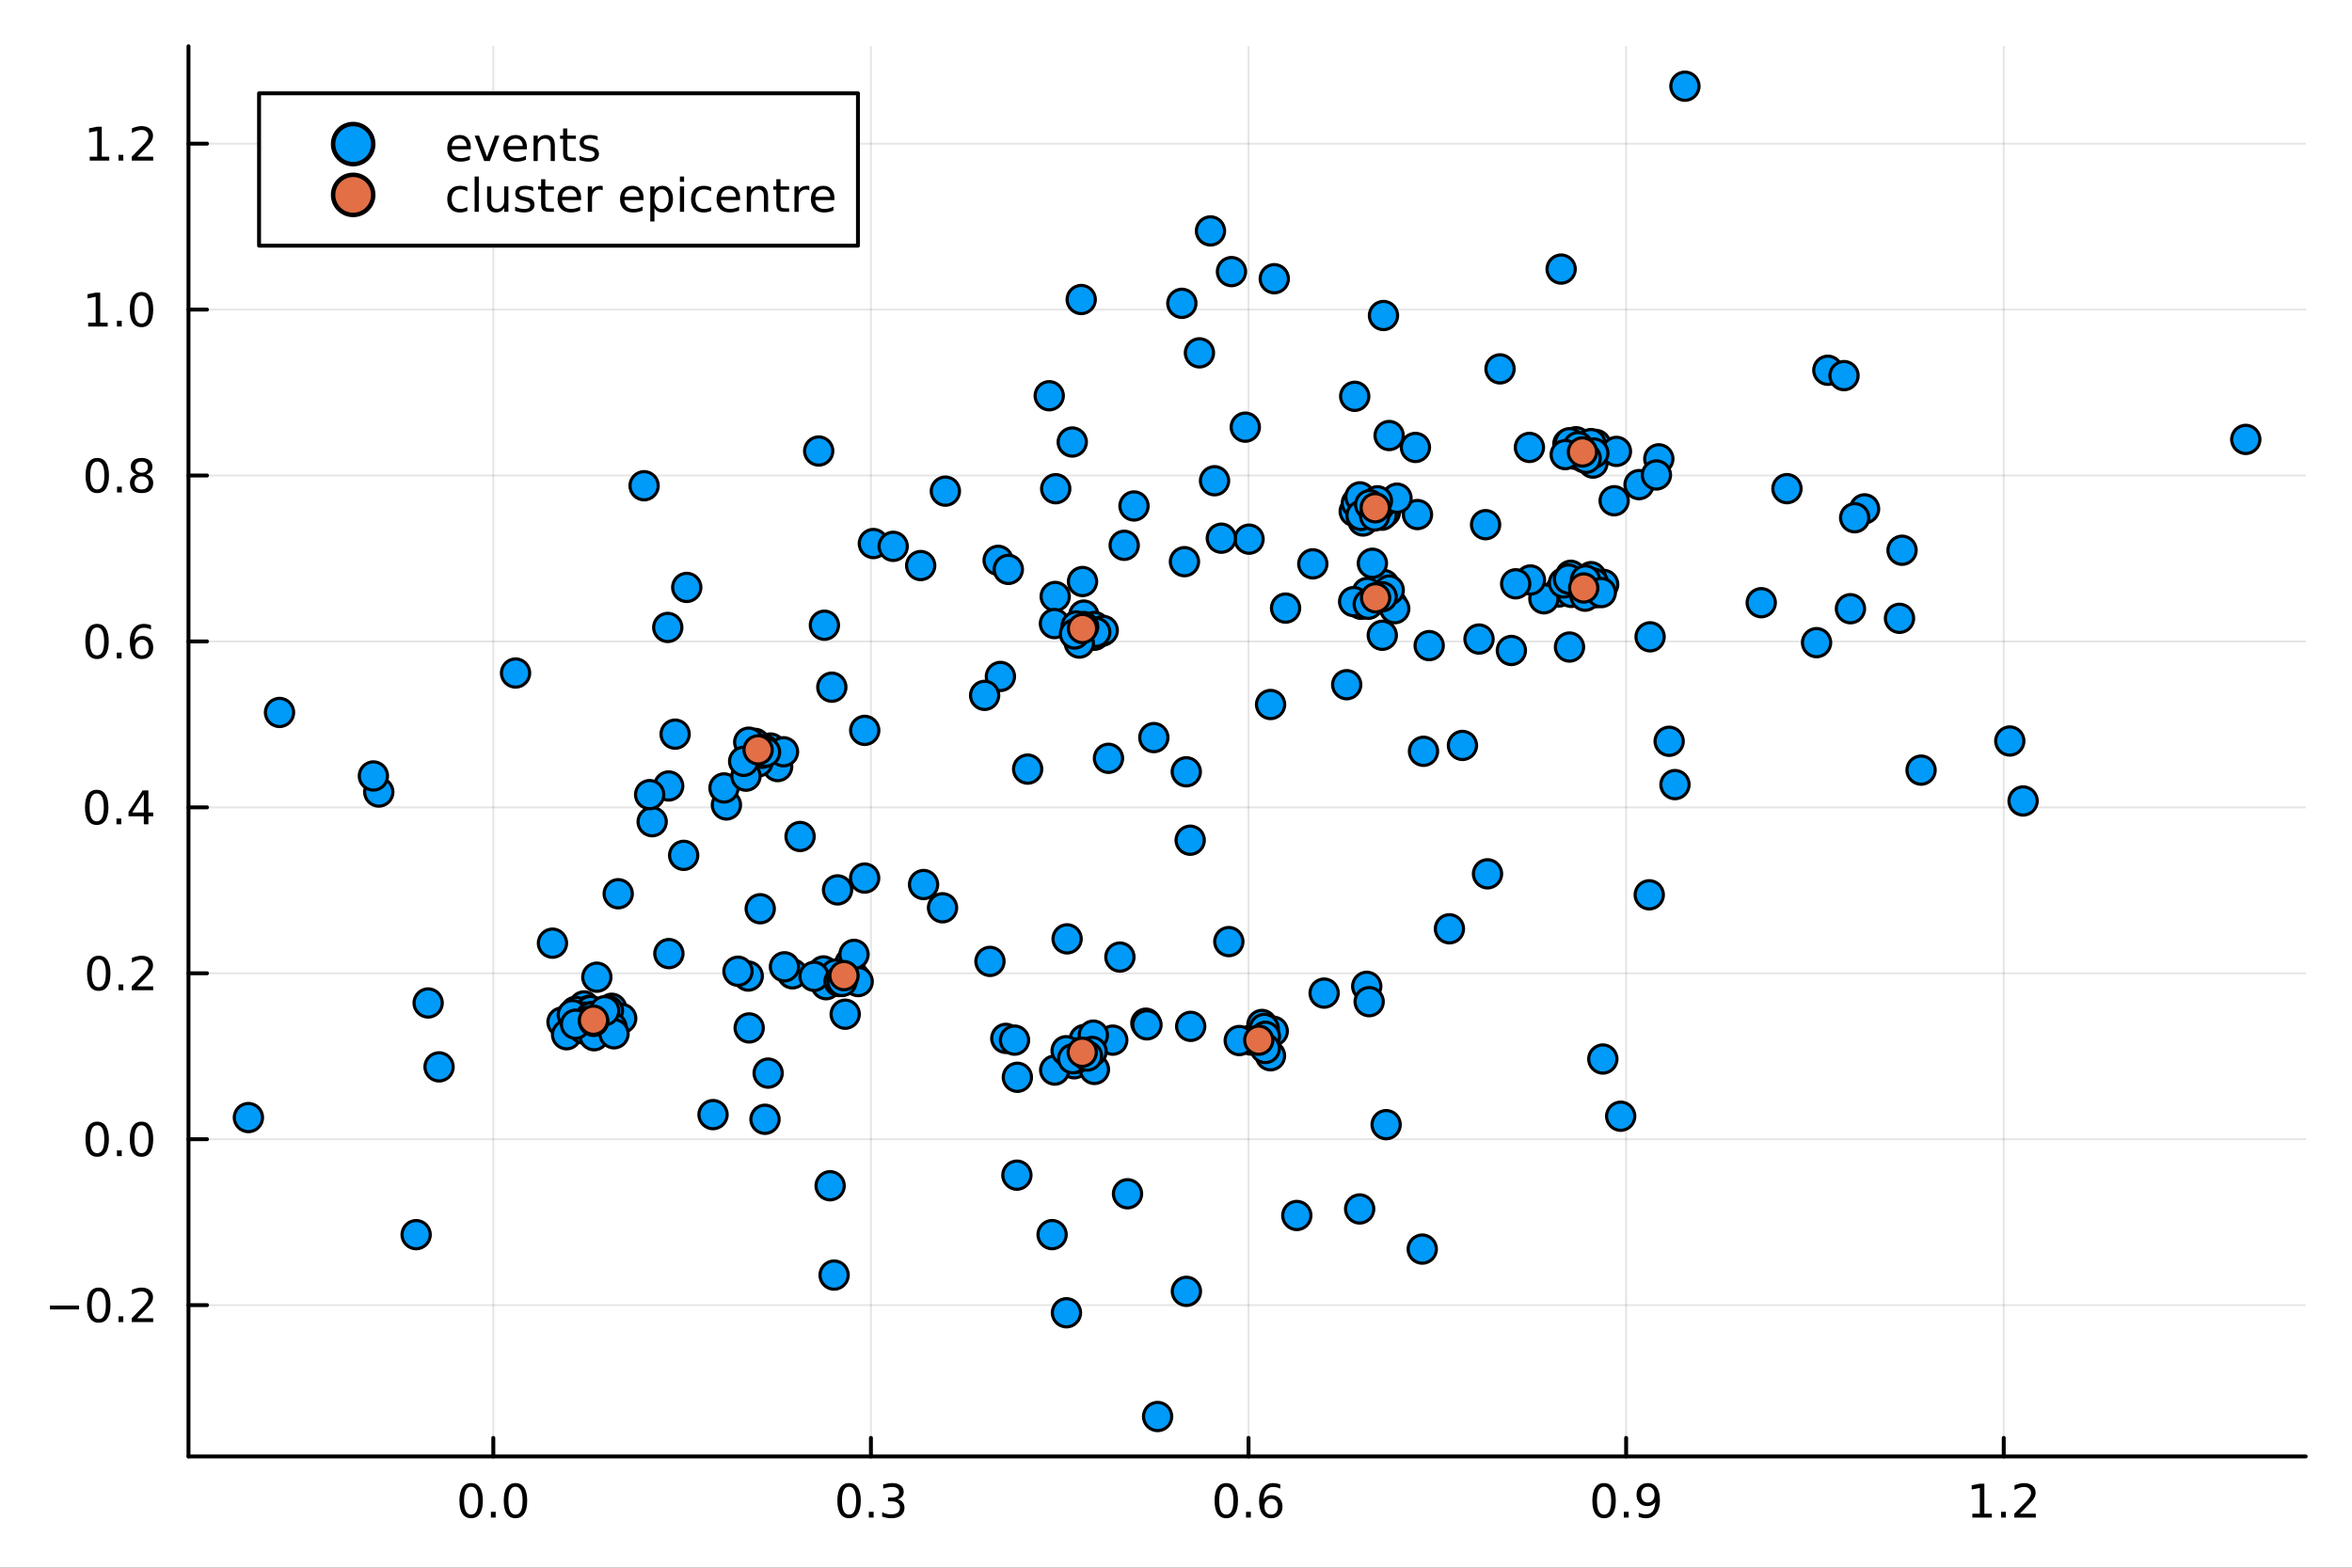 <?xml version="1.0" encoding="utf-8"?>
<svg xmlns="http://www.w3.org/2000/svg" xmlns:xlink="http://www.w3.org/1999/xlink" width="600" height="400" viewBox="0 0 2400 1600">
<rect x="0" y="0" width="2400" height="1600" fill="#333333" stroke="none"/>
<defs>
  <clipPath id="clip960">
    <rect x="0" y="0" width="2400" height="1600"/>
  </clipPath>
</defs>
<path clip-path="url(#clip960)" d="M0 1600 L2400 1600 L2400 0 L0 0  Z" fill="#ffffff" fill-rule="evenodd" fill-opacity="1"/>
<defs>
  <clipPath id="clip961">
    <rect x="480" y="0" width="1681" height="1600"/>
  </clipPath>
</defs>
<path clip-path="url(#clip960)" d="M192.339 1486.45 L2352.76 1486.45 L2352.76 47.244 L192.339 47.244  Z" fill="#ffffff" fill-rule="evenodd" fill-opacity="1"/>
<defs>
  <clipPath id="clip962">
    <rect x="192" y="47" width="2161" height="1440"/>
  </clipPath>
</defs>
<polyline clip-path="url(#clip962)" style="stroke:#000000; stroke-linecap:round; stroke-linejoin:round; stroke-width:2; stroke-opacity:0.1; fill:none" points="503.378,1486.45 503.378,47.244 "/>
<polyline clip-path="url(#clip962)" style="stroke:#000000; stroke-linecap:round; stroke-linejoin:round; stroke-width:2; stroke-opacity:0.1; fill:none" points="888.693,1486.45 888.693,47.244 "/>
<polyline clip-path="url(#clip962)" style="stroke:#000000; stroke-linecap:round; stroke-linejoin:round; stroke-width:2; stroke-opacity:0.1; fill:none" points="1274.01,1486.45 1274.01,47.244 "/>
<polyline clip-path="url(#clip962)" style="stroke:#000000; stroke-linecap:round; stroke-linejoin:round; stroke-width:2; stroke-opacity:0.1; fill:none" points="1659.32,1486.45 1659.32,47.244 "/>
<polyline clip-path="url(#clip962)" style="stroke:#000000; stroke-linecap:round; stroke-linejoin:round; stroke-width:2; stroke-opacity:0.1; fill:none" points="2044.64,1486.45 2044.64,47.244 "/>
<polyline clip-path="url(#clip960)" style="stroke:#000000; stroke-linecap:round; stroke-linejoin:round; stroke-width:4; stroke-opacity:1; fill:none" points="192.339,1486.45 2352.76,1486.45 "/>
<polyline clip-path="url(#clip960)" style="stroke:#000000; stroke-linecap:round; stroke-linejoin:round; stroke-width:4; stroke-opacity:1; fill:none" points="503.378,1486.45 503.378,1467.55 "/>
<polyline clip-path="url(#clip960)" style="stroke:#000000; stroke-linecap:round; stroke-linejoin:round; stroke-width:4; stroke-opacity:1; fill:none" points="888.693,1486.45 888.693,1467.55 "/>
<polyline clip-path="url(#clip960)" style="stroke:#000000; stroke-linecap:round; stroke-linejoin:round; stroke-width:4; stroke-opacity:1; fill:none" points="1274.01,1486.45 1274.01,1467.55 "/>
<polyline clip-path="url(#clip960)" style="stroke:#000000; stroke-linecap:round; stroke-linejoin:round; stroke-width:4; stroke-opacity:1; fill:none" points="1659.32,1486.45 1659.32,1467.55 "/>
<polyline clip-path="url(#clip960)" style="stroke:#000000; stroke-linecap:round; stroke-linejoin:round; stroke-width:4; stroke-opacity:1; fill:none" points="2044.64,1486.45 2044.64,1467.55 "/>
<path clip-path="url(#clip960)" d="M480.762 1517.37 Q477.151 1517.37 475.323 1520.93 Q473.517 1524.47 473.517 1531.6 Q473.517 1538.71 475.323 1542.27 Q477.151 1545.82 480.762 1545.82 Q484.397 1545.82 486.202 1542.27 Q488.031 1538.71 488.031 1531.6 Q488.031 1524.47 486.202 1520.93 Q484.397 1517.37 480.762 1517.37 M480.762 1513.66 Q486.573 1513.66 489.628 1518.27 Q492.707 1522.85 492.707 1531.6 Q492.707 1540.33 489.628 1544.94 Q486.573 1549.52 480.762 1549.52 Q474.952 1549.52 471.874 1544.94 Q468.818 1540.33 468.818 1531.6 Q468.818 1522.85 471.874 1518.27 Q474.952 1513.66 480.762 1513.66 Z" fill="#000000" fill-rule="nonzero" fill-opacity="1" /><path clip-path="url(#clip960)" d="M500.924 1542.97 L505.809 1542.97 L505.809 1548.85 L500.924 1548.85 L500.924 1542.97 Z" fill="#000000" fill-rule="nonzero" fill-opacity="1" /><path clip-path="url(#clip960)" d="M525.994 1517.37 Q522.383 1517.37 520.554 1520.93 Q518.748 1524.47 518.748 1531.6 Q518.748 1538.71 520.554 1542.27 Q522.383 1545.82 525.994 1545.82 Q529.628 1545.82 531.434 1542.27 Q533.262 1538.71 533.262 1531.6 Q533.262 1524.47 531.434 1520.93 Q529.628 1517.37 525.994 1517.37 M525.994 1513.66 Q531.804 1513.66 534.859 1518.27 Q537.938 1522.85 537.938 1531.6 Q537.938 1540.33 534.859 1544.94 Q531.804 1549.52 525.994 1549.52 Q520.184 1549.52 517.105 1544.94 Q514.049 1540.33 514.049 1531.6 Q514.049 1522.85 517.105 1518.27 Q520.184 1513.66 525.994 1513.66 Z" fill="#000000" fill-rule="nonzero" fill-opacity="1" /><path clip-path="url(#clip960)" d="M866.402 1517.37 Q862.791 1517.37 860.962 1520.93 Q859.156 1524.47 859.156 1531.6 Q859.156 1538.71 860.962 1542.27 Q862.791 1545.82 866.402 1545.82 Q870.036 1545.82 871.842 1542.27 Q873.67 1538.71 873.67 1531.6 Q873.67 1524.47 871.842 1520.93 Q870.036 1517.37 866.402 1517.37 M866.402 1513.66 Q872.212 1513.66 875.268 1518.27 Q878.346 1522.85 878.346 1531.6 Q878.346 1540.33 875.268 1544.94 Q872.212 1549.52 866.402 1549.52 Q860.592 1549.52 857.513 1544.94 Q854.457 1540.33 854.457 1531.6 Q854.457 1522.85 857.513 1518.27 Q860.592 1513.66 866.402 1513.66 Z" fill="#000000" fill-rule="nonzero" fill-opacity="1" /><path clip-path="url(#clip960)" d="M886.564 1542.97 L891.448 1542.97 L891.448 1548.85 L886.564 1548.85 L886.564 1542.97 Z" fill="#000000" fill-rule="nonzero" fill-opacity="1" /><path clip-path="url(#clip960)" d="M915.8 1530.21 Q919.156 1530.93 921.031 1533.2 Q922.929 1535.47 922.929 1538.8 Q922.929 1543.92 919.411 1546.72 Q915.892 1549.52 909.411 1549.52 Q907.235 1549.52 904.92 1549.08 Q902.628 1548.66 900.175 1547.81 L900.175 1543.29 Q902.119 1544.43 904.434 1545.01 Q906.749 1545.58 909.272 1545.58 Q913.67 1545.58 915.962 1543.85 Q918.277 1542.11 918.277 1538.8 Q918.277 1535.75 916.124 1534.03 Q913.994 1532.3 910.175 1532.3 L906.147 1532.3 L906.147 1528.45 L910.36 1528.45 Q913.809 1528.45 915.638 1527.09 Q917.466 1525.7 917.466 1523.11 Q917.466 1520.45 915.568 1519.03 Q913.693 1517.6 910.175 1517.6 Q908.253 1517.6 906.054 1518.01 Q903.855 1518.43 901.216 1519.31 L901.216 1515.14 Q903.878 1514.4 906.193 1514.03 Q908.531 1513.66 910.591 1513.66 Q915.915 1513.66 919.017 1516.09 Q922.119 1518.5 922.119 1522.62 Q922.119 1525.49 920.476 1527.48 Q918.832 1529.45 915.8 1530.21 Z" fill="#000000" fill-rule="nonzero" fill-opacity="1" /><path clip-path="url(#clip960)" d="M1251.31 1517.37 Q1247.7 1517.37 1245.87 1520.93 Q1244.07 1524.47 1244.07 1531.6 Q1244.07 1538.71 1245.87 1542.27 Q1247.7 1545.82 1251.31 1545.82 Q1254.95 1545.82 1256.75 1542.27 Q1258.58 1538.71 1258.58 1531.6 Q1258.58 1524.47 1256.75 1520.93 Q1254.95 1517.37 1251.31 1517.37 M1251.31 1513.66 Q1257.12 1513.66 1260.18 1518.27 Q1263.26 1522.85 1263.26 1531.6 Q1263.26 1540.33 1260.18 1544.94 Q1257.12 1549.52 1251.31 1549.52 Q1245.5 1549.52 1242.42 1544.94 Q1239.37 1540.33 1239.37 1531.6 Q1239.37 1522.85 1242.42 1518.27 Q1245.5 1513.66 1251.31 1513.66 Z" fill="#000000" fill-rule="nonzero" fill-opacity="1" /><path clip-path="url(#clip960)" d="M1271.47 1542.97 L1276.36 1542.97 L1276.36 1548.85 L1271.47 1548.85 L1271.47 1542.97 Z" fill="#000000" fill-rule="nonzero" fill-opacity="1" /><path clip-path="url(#clip960)" d="M1297.12 1529.7 Q1293.97 1529.7 1292.12 1531.86 Q1290.29 1534.01 1290.29 1537.76 Q1290.29 1541.49 1292.12 1543.66 Q1293.97 1545.82 1297.12 1545.82 Q1300.27 1545.82 1302.1 1543.66 Q1303.95 1541.49 1303.95 1537.76 Q1303.95 1534.01 1302.1 1531.86 Q1300.27 1529.7 1297.12 1529.7 M1306.4 1515.05 L1306.4 1519.31 Q1304.65 1518.48 1302.84 1518.04 Q1301.06 1517.6 1299.3 1517.6 Q1294.67 1517.6 1292.21 1520.72 Q1289.78 1523.85 1289.44 1530.17 Q1290.8 1528.15 1292.86 1527.09 Q1294.92 1526 1297.4 1526 Q1302.61 1526 1305.62 1529.17 Q1308.65 1532.32 1308.65 1537.76 Q1308.65 1543.08 1305.5 1546.3 Q1302.35 1549.52 1297.12 1549.52 Q1291.13 1549.52 1287.96 1544.94 Q1284.78 1540.33 1284.78 1531.6 Q1284.78 1523.41 1288.67 1518.55 Q1292.56 1513.66 1299.11 1513.66 Q1300.87 1513.66 1302.65 1514.01 Q1304.46 1514.36 1306.4 1515.05 Z" fill="#000000" fill-rule="nonzero" fill-opacity="1" /><path clip-path="url(#clip960)" d="M1636.8 1517.37 Q1633.19 1517.37 1631.36 1520.93 Q1629.56 1524.47 1629.56 1531.6 Q1629.56 1538.71 1631.36 1542.27 Q1633.19 1545.82 1636.8 1545.82 Q1640.44 1545.82 1642.24 1542.27 Q1644.07 1538.71 1644.07 1531.6 Q1644.07 1524.47 1642.24 1520.93 Q1640.44 1517.37 1636.8 1517.37 M1636.8 1513.66 Q1642.61 1513.66 1645.67 1518.27 Q1648.75 1522.85 1648.75 1531.6 Q1648.75 1540.33 1645.67 1544.94 Q1642.61 1549.52 1636.8 1549.52 Q1630.99 1549.52 1627.91 1544.94 Q1624.86 1540.33 1624.86 1531.6 Q1624.86 1522.85 1627.91 1518.27 Q1630.99 1513.66 1636.8 1513.66 Z" fill="#000000" fill-rule="nonzero" fill-opacity="1" /><path clip-path="url(#clip960)" d="M1656.96 1542.97 L1661.85 1542.97 L1661.85 1548.85 L1656.96 1548.85 L1656.96 1542.97 Z" fill="#000000" fill-rule="nonzero" fill-opacity="1" /><path clip-path="url(#clip960)" d="M1672.17 1548.13 L1672.17 1543.87 Q1673.93 1544.7 1675.74 1545.14 Q1677.54 1545.58 1679.28 1545.58 Q1683.91 1545.58 1686.34 1542.48 Q1688.79 1539.36 1689.14 1533.01 Q1687.8 1535.01 1685.74 1536.07 Q1683.68 1537.13 1681.18 1537.13 Q1675.99 1537.13 1672.96 1534.01 Q1669.95 1530.86 1669.95 1525.42 Q1669.95 1520.1 1673.1 1516.88 Q1676.25 1513.66 1681.48 1513.66 Q1687.47 1513.66 1690.62 1518.27 Q1693.79 1522.85 1693.79 1531.6 Q1693.79 1539.77 1689.9 1544.66 Q1686.04 1549.52 1679.49 1549.52 Q1677.73 1549.52 1675.92 1549.17 Q1674.12 1548.82 1672.17 1548.13 M1681.48 1533.48 Q1684.62 1533.48 1686.45 1531.32 Q1688.31 1529.17 1688.31 1525.42 Q1688.31 1521.7 1686.45 1519.54 Q1684.62 1517.37 1681.48 1517.37 Q1678.33 1517.37 1676.48 1519.54 Q1674.65 1521.7 1674.65 1525.42 Q1674.65 1529.17 1676.48 1531.32 Q1678.33 1533.48 1681.48 1533.48 Z" fill="#000000" fill-rule="nonzero" fill-opacity="1" /><path clip-path="url(#clip960)" d="M2012.59 1544.91 L2020.23 1544.91 L2020.23 1518.55 L2011.92 1520.21 L2011.92 1515.95 L2020.18 1514.29 L2024.86 1514.29 L2024.86 1544.91 L2032.5 1544.91 L2032.5 1548.85 L2012.59 1548.85 L2012.59 1544.91 Z" fill="#000000" fill-rule="nonzero" fill-opacity="1" /><path clip-path="url(#clip960)" d="M2041.94 1542.97 L2046.83 1542.97 L2046.83 1548.85 L2041.94 1548.85 L2041.94 1542.97 Z" fill="#000000" fill-rule="nonzero" fill-opacity="1" /><path clip-path="url(#clip960)" d="M2061.04 1544.91 L2077.36 1544.91 L2077.36 1548.85 L2055.41 1548.85 L2055.41 1544.91 Q2058.08 1542.16 2062.66 1537.53 Q2067.27 1532.88 2068.45 1531.53 Q2070.69 1529.01 2071.57 1527.27 Q2072.47 1525.51 2072.47 1523.82 Q2072.47 1521.07 2070.53 1519.33 Q2068.61 1517.6 2065.51 1517.6 Q2063.31 1517.6 2060.85 1518.36 Q2058.42 1519.13 2055.65 1520.68 L2055.65 1515.95 Q2058.47 1514.82 2060.92 1514.24 Q2063.38 1513.66 2065.41 1513.66 Q2070.78 1513.66 2073.98 1516.35 Q2077.17 1519.03 2077.17 1523.52 Q2077.17 1525.65 2076.36 1527.57 Q2075.58 1529.47 2073.47 1532.07 Q2072.89 1532.74 2069.79 1535.95 Q2066.69 1539.15 2061.04 1544.91 Z" fill="#000000" fill-rule="nonzero" fill-opacity="1" /><polyline clip-path="url(#clip962)" style="stroke:#000000; stroke-linecap:round; stroke-linejoin:round; stroke-width:2; stroke-opacity:0.1; fill:none" points="192.339,1332.04 2352.76,1332.04 "/>
<polyline clip-path="url(#clip962)" style="stroke:#000000; stroke-linecap:round; stroke-linejoin:round; stroke-width:2; stroke-opacity:0.1; fill:none" points="192.339,1162.69 2352.76,1162.69 "/>
<polyline clip-path="url(#clip962)" style="stroke:#000000; stroke-linecap:round; stroke-linejoin:round; stroke-width:2; stroke-opacity:0.1; fill:none" points="192.339,993.344 2352.76,993.344 "/>
<polyline clip-path="url(#clip962)" style="stroke:#000000; stroke-linecap:round; stroke-linejoin:round; stroke-width:2; stroke-opacity:0.1; fill:none" points="192.339,823.997 2352.76,823.997 "/>
<polyline clip-path="url(#clip962)" style="stroke:#000000; stroke-linecap:round; stroke-linejoin:round; stroke-width:2; stroke-opacity:0.1; fill:none" points="192.339,654.65 2352.76,654.65 "/>
<polyline clip-path="url(#clip962)" style="stroke:#000000; stroke-linecap:round; stroke-linejoin:round; stroke-width:2; stroke-opacity:0.1; fill:none" points="192.339,485.303 2352.76,485.303 "/>
<polyline clip-path="url(#clip962)" style="stroke:#000000; stroke-linecap:round; stroke-linejoin:round; stroke-width:2; stroke-opacity:0.1; fill:none" points="192.339,315.956 2352.76,315.956 "/>
<polyline clip-path="url(#clip962)" style="stroke:#000000; stroke-linecap:round; stroke-linejoin:round; stroke-width:2; stroke-opacity:0.1; fill:none" points="192.339,146.609 2352.76,146.609 "/>
<polyline clip-path="url(#clip960)" style="stroke:#000000; stroke-linecap:round; stroke-linejoin:round; stroke-width:4; stroke-opacity:1; fill:none" points="192.339,1486.45 192.339,47.244 "/>
<polyline clip-path="url(#clip960)" style="stroke:#000000; stroke-linecap:round; stroke-linejoin:round; stroke-width:4; stroke-opacity:1; fill:none" points="192.339,1332.04 211.236,1332.04 "/>
<polyline clip-path="url(#clip960)" style="stroke:#000000; stroke-linecap:round; stroke-linejoin:round; stroke-width:4; stroke-opacity:1; fill:none" points="192.339,1162.69 211.236,1162.69 "/>
<polyline clip-path="url(#clip960)" style="stroke:#000000; stroke-linecap:round; stroke-linejoin:round; stroke-width:4; stroke-opacity:1; fill:none" points="192.339,993.344 211.236,993.344 "/>
<polyline clip-path="url(#clip960)" style="stroke:#000000; stroke-linecap:round; stroke-linejoin:round; stroke-width:4; stroke-opacity:1; fill:none" points="192.339,823.997 211.236,823.997 "/>
<polyline clip-path="url(#clip960)" style="stroke:#000000; stroke-linecap:round; stroke-linejoin:round; stroke-width:4; stroke-opacity:1; fill:none" points="192.339,654.65 211.236,654.65 "/>
<polyline clip-path="url(#clip960)" style="stroke:#000000; stroke-linecap:round; stroke-linejoin:round; stroke-width:4; stroke-opacity:1; fill:none" points="192.339,485.303 211.236,485.303 "/>
<polyline clip-path="url(#clip960)" style="stroke:#000000; stroke-linecap:round; stroke-linejoin:round; stroke-width:4; stroke-opacity:1; fill:none" points="192.339,315.956 211.236,315.956 "/>
<polyline clip-path="url(#clip960)" style="stroke:#000000; stroke-linecap:round; stroke-linejoin:round; stroke-width:4; stroke-opacity:1; fill:none" points="192.339,146.609 211.236,146.609 "/>
<path clip-path="url(#clip960)" d="M50.992 1332.49 L80.668 1332.49 L80.668 1336.42 L50.992 1336.42 L50.992 1332.49 Z" fill="#000000" fill-rule="nonzero" fill-opacity="1" /><path clip-path="url(#clip960)" d="M100.76 1317.84 Q97.149 1317.84 95.321 1321.4 Q93.515 1324.94 93.515 1332.07 Q93.515 1339.18 95.321 1342.74 Q97.149 1346.29 100.76 1346.29 Q104.395 1346.29 106.2 1342.74 Q108.029 1339.18 108.029 1332.07 Q108.029 1324.94 106.2 1321.4 Q104.395 1317.84 100.76 1317.84 M100.76 1314.13 Q106.571 1314.13 109.626 1318.74 Q112.705 1323.32 112.705 1332.07 Q112.705 1340.8 109.626 1345.41 Q106.571 1349.99 100.76 1349.99 Q94.95 1349.99 91.871 1345.41 Q88.816 1340.8 88.816 1332.07 Q88.816 1323.32 91.871 1318.74 Q94.95 1314.13 100.76 1314.13 Z" fill="#000000" fill-rule="nonzero" fill-opacity="1" /><path clip-path="url(#clip960)" d="M120.922 1343.44 L125.807 1343.44 L125.807 1349.32 L120.922 1349.32 L120.922 1343.44 Z" fill="#000000" fill-rule="nonzero" fill-opacity="1" /><path clip-path="url(#clip960)" d="M140.019 1345.38 L156.339 1345.38 L156.339 1349.32 L134.394 1349.32 L134.394 1345.38 Q137.056 1342.63 141.64 1338 Q146.246 1333.35 147.427 1332 Q149.672 1329.48 150.552 1327.74 Q151.455 1325.99 151.455 1324.3 Q151.455 1321.54 149.51 1319.8 Q147.589 1318.07 144.487 1318.07 Q142.288 1318.07 139.834 1318.83 Q137.404 1319.6 134.626 1321.15 L134.626 1316.43 Q137.45 1315.29 139.904 1314.71 Q142.357 1314.13 144.394 1314.13 Q149.765 1314.13 152.959 1316.82 Q156.154 1319.5 156.154 1323.99 Q156.154 1326.12 155.343 1328.05 Q154.556 1329.94 152.45 1332.54 Q151.871 1333.21 148.769 1336.42 Q145.668 1339.62 140.019 1345.38 Z" fill="#000000" fill-rule="nonzero" fill-opacity="1" /><path clip-path="url(#clip960)" d="M99.163 1148.49 Q95.552 1148.49 93.723 1152.05 Q91.918 1155.6 91.918 1162.73 Q91.918 1169.83 93.723 1173.4 Q95.552 1176.94 99.163 1176.94 Q102.797 1176.94 104.603 1173.4 Q106.432 1169.83 106.432 1162.73 Q106.432 1155.6 104.603 1152.05 Q102.797 1148.49 99.163 1148.49 M99.163 1144.79 Q104.973 1144.79 108.029 1149.39 Q111.108 1153.98 111.108 1162.73 Q111.108 1171.45 108.029 1176.06 Q104.973 1180.64 99.163 1180.64 Q93.353 1180.64 90.274 1176.06 Q87.219 1171.45 87.219 1162.73 Q87.219 1153.98 90.274 1149.39 Q93.353 1144.79 99.163 1144.79 Z" fill="#000000" fill-rule="nonzero" fill-opacity="1" /><path clip-path="url(#clip960)" d="M119.325 1174.09 L124.209 1174.09 L124.209 1179.97 L119.325 1179.97 L119.325 1174.09 Z" fill="#000000" fill-rule="nonzero" fill-opacity="1" /><path clip-path="url(#clip960)" d="M144.394 1148.49 Q140.783 1148.49 138.955 1152.05 Q137.149 1155.6 137.149 1162.73 Q137.149 1169.83 138.955 1173.4 Q140.783 1176.94 144.394 1176.94 Q148.029 1176.94 149.834 1173.4 Q151.663 1169.83 151.663 1162.73 Q151.663 1155.6 149.834 1152.05 Q148.029 1148.49 144.394 1148.49 M144.394 1144.79 Q150.205 1144.79 153.26 1149.39 Q156.339 1153.98 156.339 1162.73 Q156.339 1171.45 153.26 1176.06 Q150.205 1180.64 144.394 1180.64 Q138.584 1180.64 135.506 1176.06 Q132.45 1171.45 132.45 1162.73 Q132.45 1153.98 135.506 1149.39 Q138.584 1144.79 144.394 1144.79 Z" fill="#000000" fill-rule="nonzero" fill-opacity="1" /><path clip-path="url(#clip960)" d="M100.76 979.143 Q97.149 979.143 95.321 982.708 Q93.515 986.249 93.515 993.379 Q93.515 1000.49 95.321 1004.05 Q97.149 1007.59 100.76 1007.59 Q104.395 1007.59 106.2 1004.05 Q108.029 1000.49 108.029 993.379 Q108.029 986.249 106.2 982.708 Q104.395 979.143 100.76 979.143 M100.76 975.439 Q106.571 975.439 109.626 980.046 Q112.705 984.629 112.705 993.379 Q112.705 1002.11 109.626 1006.71 Q106.571 1011.3 100.76 1011.3 Q94.95 1011.3 91.871 1006.71 Q88.816 1002.11 88.816 993.379 Q88.816 984.629 91.871 980.046 Q94.95 975.439 100.76 975.439 Z" fill="#000000" fill-rule="nonzero" fill-opacity="1" /><path clip-path="url(#clip960)" d="M120.922 1004.74 L125.807 1004.74 L125.807 1010.62 L120.922 1010.62 L120.922 1004.74 Z" fill="#000000" fill-rule="nonzero" fill-opacity="1" /><path clip-path="url(#clip960)" d="M140.019 1006.69 L156.339 1006.69 L156.339 1010.62 L134.394 1010.62 L134.394 1006.69 Q137.056 1003.93 141.64 999.305 Q146.246 994.652 147.427 993.31 Q149.672 990.786 150.552 989.05 Q151.455 987.291 151.455 985.601 Q151.455 982.847 149.51 981.111 Q147.589 979.374 144.487 979.374 Q142.288 979.374 139.834 980.138 Q137.404 980.902 134.626 982.453 L134.626 977.731 Q137.45 976.597 139.904 976.018 Q142.357 975.439 144.394 975.439 Q149.765 975.439 152.959 978.124 Q156.154 980.81 156.154 985.3 Q156.154 987.43 155.343 989.351 Q154.556 991.249 152.45 993.842 Q151.871 994.513 148.769 997.731 Q145.668 1000.93 140.019 1006.69 Z" fill="#000000" fill-rule="nonzero" fill-opacity="1" /><path clip-path="url(#clip960)" d="M98.677 809.796 Q95.066 809.796 93.237 813.361 Q91.432 816.902 91.432 824.032 Q91.432 831.138 93.237 834.703 Q95.066 838.245 98.677 838.245 Q102.311 838.245 104.117 834.703 Q105.946 831.138 105.946 824.032 Q105.946 816.902 104.117 813.361 Q102.311 809.796 98.677 809.796 M98.677 806.092 Q104.487 806.092 107.543 810.699 Q110.621 815.282 110.621 824.032 Q110.621 832.759 107.543 837.365 Q104.487 841.949 98.677 841.949 Q92.867 841.949 89.788 837.365 Q86.733 832.759 86.733 824.032 Q86.733 815.282 89.788 810.699 Q92.867 806.092 98.677 806.092 Z" fill="#000000" fill-rule="nonzero" fill-opacity="1" /><path clip-path="url(#clip960)" d="M118.839 835.398 L123.723 835.398 L123.723 841.277 L118.839 841.277 L118.839 835.398 Z" fill="#000000" fill-rule="nonzero" fill-opacity="1" /><path clip-path="url(#clip960)" d="M146.756 810.791 L134.95 829.24 L146.756 829.24 L146.756 810.791 M145.529 806.717 L151.408 806.717 L151.408 829.24 L156.339 829.24 L156.339 833.129 L151.408 833.129 L151.408 841.277 L146.756 841.277 L146.756 833.129 L131.154 833.129 L131.154 828.615 L145.529 806.717 Z" fill="#000000" fill-rule="nonzero" fill-opacity="1" /><path clip-path="url(#clip960)" d="M99.001 640.449 Q95.39 640.449 93.561 644.014 Q91.756 647.555 91.756 654.685 Q91.756 661.791 93.561 665.356 Q95.39 668.898 99.001 668.898 Q102.635 668.898 104.441 665.356 Q106.27 661.791 106.27 654.685 Q106.27 647.555 104.441 644.014 Q102.635 640.449 99.001 640.449 M99.001 636.745 Q104.811 636.745 107.867 641.352 Q110.946 645.935 110.946 654.685 Q110.946 663.412 107.867 668.018 Q104.811 672.601 99.001 672.601 Q93.191 672.601 90.112 668.018 Q87.057 663.412 87.057 654.685 Q87.057 645.935 90.112 641.352 Q93.191 636.745 99.001 636.745 Z" fill="#000000" fill-rule="nonzero" fill-opacity="1" /><path clip-path="url(#clip960)" d="M119.163 666.051 L124.047 666.051 L124.047 671.93 L119.163 671.93 L119.163 666.051 Z" fill="#000000" fill-rule="nonzero" fill-opacity="1" /><path clip-path="url(#clip960)" d="M144.811 652.787 Q141.663 652.787 139.811 654.94 Q137.982 657.092 137.982 660.842 Q137.982 664.569 139.811 666.745 Q141.663 668.898 144.811 668.898 Q147.959 668.898 149.788 666.745 Q151.64 664.569 151.64 660.842 Q151.64 657.092 149.788 654.94 Q147.959 652.787 144.811 652.787 M154.093 638.134 L154.093 642.393 Q152.334 641.56 150.529 641.12 Q148.746 640.68 146.987 640.68 Q142.357 640.68 139.904 643.805 Q137.473 646.93 137.126 653.25 Q138.492 651.236 140.552 650.171 Q142.612 649.083 145.089 649.083 Q150.297 649.083 153.306 652.254 Q156.339 655.403 156.339 660.842 Q156.339 666.166 153.191 669.384 Q150.043 672.601 144.811 672.601 Q138.816 672.601 135.644 668.018 Q132.473 663.412 132.473 654.685 Q132.473 646.491 136.362 641.629 Q140.251 636.745 146.802 636.745 Q148.561 636.745 150.343 637.092 Q152.149 637.44 154.093 638.134 Z" fill="#000000" fill-rule="nonzero" fill-opacity="1" /><path clip-path="url(#clip960)" d="M99.256 471.102 Q95.645 471.102 93.816 474.667 Q92.01 478.208 92.01 485.338 Q92.01 492.444 93.816 496.009 Q95.645 499.551 99.256 499.551 Q102.89 499.551 104.696 496.009 Q106.524 492.444 106.524 485.338 Q106.524 478.208 104.696 474.667 Q102.89 471.102 99.256 471.102 M99.256 467.398 Q105.066 467.398 108.121 472.005 Q111.2 476.588 111.2 485.338 Q111.2 494.065 108.121 498.671 Q105.066 503.254 99.256 503.254 Q93.446 503.254 90.367 498.671 Q87.311 494.065 87.311 485.338 Q87.311 476.588 90.367 472.005 Q93.446 467.398 99.256 467.398 Z" fill="#000000" fill-rule="nonzero" fill-opacity="1" /><path clip-path="url(#clip960)" d="M119.418 496.704 L124.302 496.704 L124.302 502.583 L119.418 502.583 L119.418 496.704 Z" fill="#000000" fill-rule="nonzero" fill-opacity="1" /><path clip-path="url(#clip960)" d="M144.487 486.171 Q141.154 486.171 139.232 487.954 Q137.334 489.736 137.334 492.861 Q137.334 495.986 139.232 497.768 Q141.154 499.551 144.487 499.551 Q147.82 499.551 149.742 497.768 Q151.663 495.963 151.663 492.861 Q151.663 489.736 149.742 487.954 Q147.843 486.171 144.487 486.171 M139.811 484.18 Q136.802 483.44 135.112 481.38 Q133.445 479.319 133.445 476.356 Q133.445 472.213 136.385 469.806 Q139.348 467.398 144.487 467.398 Q149.649 467.398 152.589 469.806 Q155.529 472.213 155.529 476.356 Q155.529 479.319 153.839 481.38 Q152.172 483.44 149.186 484.18 Q152.566 484.968 154.441 487.259 Q156.339 489.551 156.339 492.861 Q156.339 497.884 153.26 500.569 Q150.205 503.254 144.487 503.254 Q138.769 503.254 135.691 500.569 Q132.635 497.884 132.635 492.861 Q132.635 489.551 134.533 487.259 Q136.431 484.968 139.811 484.18 M138.098 476.796 Q138.098 479.481 139.765 480.986 Q141.455 482.491 144.487 482.491 Q147.496 482.491 149.186 480.986 Q150.899 479.481 150.899 476.796 Q150.899 474.111 149.186 472.606 Q147.496 471.102 144.487 471.102 Q141.455 471.102 139.765 472.606 Q138.098 474.111 138.098 476.796 Z" fill="#000000" fill-rule="nonzero" fill-opacity="1" /><path clip-path="url(#clip960)" d="M89.973 329.301 L97.612 329.301 L97.612 302.935 L89.302 304.602 L89.302 300.343 L97.566 298.676 L102.242 298.676 L102.242 329.301 L109.881 329.301 L109.881 333.236 L89.973 333.236 L89.973 329.301 Z" fill="#000000" fill-rule="nonzero" fill-opacity="1" /><path clip-path="url(#clip960)" d="M119.325 327.357 L124.209 327.357 L124.209 333.236 L119.325 333.236 L119.325 327.357 Z" fill="#000000" fill-rule="nonzero" fill-opacity="1" /><path clip-path="url(#clip960)" d="M144.394 301.755 Q140.783 301.755 138.955 305.32 Q137.149 308.861 137.149 315.991 Q137.149 323.097 138.955 326.662 Q140.783 330.204 144.394 330.204 Q148.029 330.204 149.834 326.662 Q151.663 323.097 151.663 315.991 Q151.663 308.861 149.834 305.32 Q148.029 301.755 144.394 301.755 M144.394 298.051 Q150.205 298.051 153.26 302.658 Q156.339 307.241 156.339 315.991 Q156.339 324.718 153.26 329.324 Q150.205 333.907 144.394 333.907 Q138.584 333.907 135.506 329.324 Q132.45 324.718 132.45 315.991 Q132.45 307.241 135.506 302.658 Q138.584 298.051 144.394 298.051 Z" fill="#000000" fill-rule="nonzero" fill-opacity="1" /><path clip-path="url(#clip960)" d="M91.571 159.954 L99.21 159.954 L99.21 133.588 L90.899 135.255 L90.899 130.996 L99.163 129.329 L103.839 129.329 L103.839 159.954 L111.478 159.954 L111.478 163.889 L91.571 163.889 L91.571 159.954 Z" fill="#000000" fill-rule="nonzero" fill-opacity="1" /><path clip-path="url(#clip960)" d="M120.922 158.009 L125.807 158.009 L125.807 163.889 L120.922 163.889 L120.922 158.009 Z" fill="#000000" fill-rule="nonzero" fill-opacity="1" /><path clip-path="url(#clip960)" d="M140.019 159.954 L156.339 159.954 L156.339 163.889 L134.394 163.889 L134.394 159.954 Q137.056 157.199 141.64 152.57 Q146.246 147.917 147.427 146.574 Q149.672 144.051 150.552 142.315 Q151.455 140.556 151.455 138.866 Q151.455 136.111 149.51 134.375 Q147.589 132.639 144.487 132.639 Q142.288 132.639 139.834 133.403 Q137.404 134.167 134.626 135.718 L134.626 130.996 Q137.45 129.861 139.904 129.283 Q142.357 128.704 144.394 128.704 Q149.765 128.704 152.959 131.389 Q156.154 134.074 156.154 138.565 Q156.154 140.695 155.343 142.616 Q154.556 144.514 152.45 147.107 Q151.871 147.778 148.769 150.996 Q145.668 154.19 140.019 159.954 Z" fill="#000000" fill-rule="nonzero" fill-opacity="1" /><circle clip-path="url(#clip962)" cx="1070.64" cy="403.892" r="14.4" fill="#009af9" fill-rule="evenodd" fill-opacity="1" stroke="#000000" stroke-opacity="1" stroke-width="3.2"/>
<circle clip-path="url(#clip962)" cx="1276.57" cy="1061.48" r="14.4" fill="#009af9" fill-rule="evenodd" fill-opacity="1" stroke="#000000" stroke-opacity="1" stroke-width="3.2"/>
<circle clip-path="url(#clip962)" cx="1390.86" cy="531.734" r="14.4" fill="#009af9" fill-rule="evenodd" fill-opacity="1" stroke="#000000" stroke-opacity="1" stroke-width="3.2"/>
<circle clip-path="url(#clip962)" cx="657.249" cy="495.75" r="14.4" fill="#009af9" fill-rule="evenodd" fill-opacity="1" stroke="#000000" stroke-opacity="1" stroke-width="3.2"/>
<circle clip-path="url(#clip962)" cx="851.131" cy="1301.36" r="14.4" fill="#009af9" fill-rule="evenodd" fill-opacity="1" stroke="#000000" stroke-opacity="1" stroke-width="3.2"/>
<circle clip-path="url(#clip962)" cx="1410.45" cy="601.379" r="14.4" fill="#009af9" fill-rule="evenodd" fill-opacity="1" stroke="#000000" stroke-opacity="1" stroke-width="3.2"/>
<circle clip-path="url(#clip962)" cx="1018.52" cy="571.891" r="14.4" fill="#009af9" fill-rule="evenodd" fill-opacity="1" stroke="#000000" stroke-opacity="1" stroke-width="3.2"/>
<circle clip-path="url(#clip962)" cx="1323.28" cy="1240.55" r="14.4" fill="#009af9" fill-rule="evenodd" fill-opacity="1" stroke="#000000" stroke-opacity="1" stroke-width="3.2"/>
<circle clip-path="url(#clip962)" cx="1038.13" cy="1099.5" r="14.4" fill="#009af9" fill-rule="evenodd" fill-opacity="1" stroke="#000000" stroke-opacity="1" stroke-width="3.2"/>
<circle clip-path="url(#clip962)" cx="1609.43" cy="455.143" r="14.4" fill="#009af9" fill-rule="evenodd" fill-opacity="1" stroke="#000000" stroke-opacity="1" stroke-width="3.2"/>
<circle clip-path="url(#clip962)" cx="1235.17" cy="235.685" r="14.4" fill="#009af9" fill-rule="evenodd" fill-opacity="1" stroke="#000000" stroke-opacity="1" stroke-width="3.2"/>
<circle clip-path="url(#clip962)" cx="1593" cy="274.633" r="14.4" fill="#009af9" fill-rule="evenodd" fill-opacity="1" stroke="#000000" stroke-opacity="1" stroke-width="3.2"/>
<circle clip-path="url(#clip962)" cx="867.327" cy="982.781" r="14.4" fill="#009af9" fill-rule="evenodd" fill-opacity="1" stroke="#000000" stroke-opacity="1" stroke-width="3.2"/>
<circle clip-path="url(#clip962)" cx="285.217" cy="727.14" r="14.4" fill="#009af9" fill-rule="evenodd" fill-opacity="1" stroke="#000000" stroke-opacity="1" stroke-width="3.2"/>
<circle clip-path="url(#clip962)" cx="1938.26" cy="631.071" r="14.4" fill="#009af9" fill-rule="evenodd" fill-opacity="1" stroke="#000000" stroke-opacity="1" stroke-width="3.2"/>
<circle clip-path="url(#clip962)" cx="1823.43" cy="498.73" r="14.4" fill="#009af9" fill-rule="evenodd" fill-opacity="1" stroke="#000000" stroke-opacity="1" stroke-width="3.2"/>
<circle clip-path="url(#clip962)" cx="793.543" cy="782.373" r="14.4" fill="#009af9" fill-rule="evenodd" fill-opacity="1" stroke="#000000" stroke-opacity="1" stroke-width="3.2"/>
<circle clip-path="url(#clip962)" cx="1420.84" cy="617.156" r="14.4" fill="#009af9" fill-rule="evenodd" fill-opacity="1" stroke="#000000" stroke-opacity="1" stroke-width="3.2"/>
<circle clip-path="url(#clip962)" cx="1404.43" cy="605.675" r="14.4" fill="#009af9" fill-rule="evenodd" fill-opacity="1" stroke="#000000" stroke-opacity="1" stroke-width="3.2"/>
<circle clip-path="url(#clip962)" cx="609.007" cy="997.339" r="14.4" fill="#009af9" fill-rule="evenodd" fill-opacity="1" stroke="#000000" stroke-opacity="1" stroke-width="3.2"/>
<circle clip-path="url(#clip962)" cx="727.595" cy="1137.58" r="14.4" fill="#009af9" fill-rule="evenodd" fill-opacity="1" stroke="#000000" stroke-opacity="1" stroke-width="3.2"/>
<circle clip-path="url(#clip962)" cx="1682.91" cy="913.264" r="14.4" fill="#009af9" fill-rule="evenodd" fill-opacity="1" stroke="#000000" stroke-opacity="1" stroke-width="3.2"/>
<circle clip-path="url(#clip962)" cx="1026.34" cy="1059.78" r="14.4" fill="#009af9" fill-rule="evenodd" fill-opacity="1" stroke="#000000" stroke-opacity="1" stroke-width="3.2"/>
<circle clip-path="url(#clip962)" cx="1274.55" cy="550.276" r="14.4" fill="#009af9" fill-rule="evenodd" fill-opacity="1" stroke="#000000" stroke-opacity="1" stroke-width="3.2"/>
<circle clip-path="url(#clip962)" cx="808.629" cy="993.914" r="14.4" fill="#009af9" fill-rule="evenodd" fill-opacity="1" stroke="#000000" stroke-opacity="1" stroke-width="3.2"/>
<circle clip-path="url(#clip962)" cx="842.952" cy="1005" r="14.4" fill="#009af9" fill-rule="evenodd" fill-opacity="1" stroke="#000000" stroke-opacity="1" stroke-width="3.2"/>
<circle clip-path="url(#clip962)" cx="869.881" cy="998.104" r="14.4" fill="#009af9" fill-rule="evenodd" fill-opacity="1" stroke="#000000" stroke-opacity="1" stroke-width="3.2"/>
<circle clip-path="url(#clip962)" cx="1076.73" cy="608.765" r="14.4" fill="#009af9" fill-rule="evenodd" fill-opacity="1" stroke="#000000" stroke-opacity="1" stroke-width="3.2"/>
<circle clip-path="url(#clip962)" cx="1560.63" cy="456.642" r="14.4" fill="#009af9" fill-rule="evenodd" fill-opacity="1" stroke="#000000" stroke-opacity="1" stroke-width="3.2"/>
<circle clip-path="url(#clip962)" cx="770.541" cy="758.736" r="14.4" fill="#009af9" fill-rule="evenodd" fill-opacity="1" stroke="#000000" stroke-opacity="1" stroke-width="3.2"/>
<circle clip-path="url(#clip962)" cx="386.515" cy="808.375" r="14.4" fill="#009af9" fill-rule="evenodd" fill-opacity="1" stroke="#000000" stroke-opacity="1" stroke-width="3.2"/>
<circle clip-path="url(#clip962)" cx="786.295" cy="763.454" r="14.4" fill="#009af9" fill-rule="evenodd" fill-opacity="1" stroke="#000000" stroke-opacity="1" stroke-width="3.2"/>
<circle clip-path="url(#clip962)" cx="1613.05" cy="593.047" r="14.4" fill="#009af9" fill-rule="evenodd" fill-opacity="1" stroke="#000000" stroke-opacity="1" stroke-width="3.2"/>
<circle clip-path="url(#clip962)" cx="1381.83" cy="521.926" r="14.4" fill="#009af9" fill-rule="evenodd" fill-opacity="1" stroke="#000000" stroke-opacity="1" stroke-width="3.2"/>
<circle clip-path="url(#clip962)" cx="1590.78" cy="604.177" r="14.4" fill="#009af9" fill-rule="evenodd" fill-opacity="1" stroke="#000000" stroke-opacity="1" stroke-width="3.2"/>
<circle clip-path="url(#clip962)" cx="595.919" cy="1026.66" r="14.4" fill="#009af9" fill-rule="evenodd" fill-opacity="1" stroke="#000000" stroke-opacity="1" stroke-width="3.2"/>
<circle clip-path="url(#clip962)" cx="1048.62" cy="784.959" r="14.4" fill="#009af9" fill-rule="evenodd" fill-opacity="1" stroke="#000000" stroke-opacity="1" stroke-width="3.2"/>
<circle clip-path="url(#clip962)" cx="1115.86" cy="642.968" r="14.4" fill="#009af9" fill-rule="evenodd" fill-opacity="1" stroke="#000000" stroke-opacity="1" stroke-width="3.2"/>
<circle clip-path="url(#clip962)" cx="601.283" cy="1031.16" r="14.4" fill="#009af9" fill-rule="evenodd" fill-opacity="1" stroke="#000000" stroke-opacity="1" stroke-width="3.2"/>
<circle clip-path="url(#clip962)" cx="1627.87" cy="604.975" r="14.4" fill="#009af9" fill-rule="evenodd" fill-opacity="1" stroke="#000000" stroke-opacity="1" stroke-width="3.2"/>
<circle clip-path="url(#clip962)" cx="1094.14" cy="451.134" r="14.4" fill="#009af9" fill-rule="evenodd" fill-opacity="1" stroke="#000000" stroke-opacity="1" stroke-width="3.2"/>
<circle clip-path="url(#clip962)" cx="688.902" cy="749.284" r="14.4" fill="#009af9" fill-rule="evenodd" fill-opacity="1" stroke="#000000" stroke-opacity="1" stroke-width="3.2"/>
<circle clip-path="url(#clip962)" cx="424.625" cy="1260.11" r="14.4" fill="#009af9" fill-rule="evenodd" fill-opacity="1" stroke="#000000" stroke-opacity="1" stroke-width="3.2"/>
<circle clip-path="url(#clip962)" cx="563.758" cy="962.608" r="14.4" fill="#009af9" fill-rule="evenodd" fill-opacity="1" stroke="#000000" stroke-opacity="1" stroke-width="3.2"/>
<circle clip-path="url(#clip962)" cx="1542.22" cy="663.882" r="14.4" fill="#009af9" fill-rule="evenodd" fill-opacity="1" stroke="#000000" stroke-opacity="1" stroke-width="3.2"/>
<circle clip-path="url(#clip962)" cx="1116.76" cy="648.332" r="14.4" fill="#009af9" fill-rule="evenodd" fill-opacity="1" stroke="#000000" stroke-opacity="1" stroke-width="3.2"/>
<circle clip-path="url(#clip962)" cx="1423.21" cy="621.226" r="14.4" fill="#009af9" fill-rule="evenodd" fill-opacity="1" stroke="#000000" stroke-opacity="1" stroke-width="3.2"/>
<circle clip-path="url(#clip962)" cx="1601.65" cy="600.996" r="14.4" fill="#009af9" fill-rule="evenodd" fill-opacity="1" stroke="#000000" stroke-opacity="1" stroke-width="3.2"/>
<circle clip-path="url(#clip962)" cx="1405.17" cy="607.859" r="14.4" fill="#009af9" fill-rule="evenodd" fill-opacity="1" stroke="#000000" stroke-opacity="1" stroke-width="3.2"/>
<circle clip-path="url(#clip962)" cx="800.479" cy="986.719" r="14.4" fill="#009af9" fill-rule="evenodd" fill-opacity="1" stroke="#000000" stroke-opacity="1" stroke-width="3.2"/>
<circle clip-path="url(#clip962)" cx="1902.61" cy="519.354" r="14.4" fill="#009af9" fill-rule="evenodd" fill-opacity="1" stroke="#000000" stroke-opacity="1" stroke-width="3.2"/>
<circle clip-path="url(#clip962)" cx="1290.07" cy="1059.58" r="14.4" fill="#009af9" fill-rule="evenodd" fill-opacity="1" stroke="#000000" stroke-opacity="1" stroke-width="3.2"/>
<circle clip-path="url(#clip962)" cx="682.329" cy="802.173" r="14.4" fill="#009af9" fill-rule="evenodd" fill-opacity="1" stroke="#000000" stroke-opacity="1" stroke-width="3.2"/>
<circle clip-path="url(#clip962)" cx="587.287" cy="1032.24" r="14.4" fill="#009af9" fill-rule="evenodd" fill-opacity="1" stroke="#000000" stroke-opacity="1" stroke-width="3.2"/>
<circle clip-path="url(#clip962)" cx="624.237" cy="1029.07" r="14.4" fill="#009af9" fill-rule="evenodd" fill-opacity="1" stroke="#000000" stroke-opacity="1" stroke-width="3.2"/>
<circle clip-path="url(#clip962)" cx="1105.68" cy="1079.04" r="14.4" fill="#009af9" fill-rule="evenodd" fill-opacity="1" stroke="#000000" stroke-opacity="1" stroke-width="3.2"/>
<circle clip-path="url(#clip962)" cx="1296.51" cy="719.025" r="14.4" fill="#009af9" fill-rule="evenodd" fill-opacity="1" stroke="#000000" stroke-opacity="1" stroke-width="3.2"/>
<circle clip-path="url(#clip962)" cx="772.619" cy="774.508" r="14.4" fill="#009af9" fill-rule="evenodd" fill-opacity="1" stroke="#000000" stroke-opacity="1" stroke-width="3.2"/>
<circle clip-path="url(#clip962)" cx="596.211" cy="1044.91" r="14.4" fill="#009af9" fill-rule="evenodd" fill-opacity="1" stroke="#000000" stroke-opacity="1" stroke-width="3.2"/>
<circle clip-path="url(#clip962)" cx="872.891" cy="998.49" r="14.4" fill="#009af9" fill-rule="evenodd" fill-opacity="1" stroke="#000000" stroke-opacity="1" stroke-width="3.2"/>
<circle clip-path="url(#clip962)" cx="1412.21" cy="596.6" r="14.4" fill="#009af9" fill-rule="evenodd" fill-opacity="1" stroke="#000000" stroke-opacity="1" stroke-width="3.2"/>
<circle clip-path="url(#clip962)" cx="780.603" cy="1142.35" r="14.4" fill="#009af9" fill-rule="evenodd" fill-opacity="1" stroke="#000000" stroke-opacity="1" stroke-width="3.2"/>
<circle clip-path="url(#clip962)" cx="939.469" cy="577.218" r="14.4" fill="#009af9" fill-rule="evenodd" fill-opacity="1" stroke="#000000" stroke-opacity="1" stroke-width="3.2"/>
<circle clip-path="url(#clip962)" cx="1075.95" cy="636.436" r="14.4" fill="#009af9" fill-rule="evenodd" fill-opacity="1" stroke="#000000" stroke-opacity="1" stroke-width="3.2"/>
<circle clip-path="url(#clip962)" cx="870.381" cy="995.511" r="14.4" fill="#009af9" fill-rule="evenodd" fill-opacity="1" stroke="#000000" stroke-opacity="1" stroke-width="3.2"/>
<circle clip-path="url(#clip962)" cx="1692.66" cy="468.286" r="14.4" fill="#009af9" fill-rule="evenodd" fill-opacity="1" stroke="#000000" stroke-opacity="1" stroke-width="3.2"/>
<circle clip-path="url(#clip962)" cx="1096.09" cy="1085.71" r="14.4" fill="#009af9" fill-rule="evenodd" fill-opacity="1" stroke="#000000" stroke-opacity="1" stroke-width="3.2"/>
<circle clip-path="url(#clip962)" cx="882.301" cy="896.175" r="14.4" fill="#009af9" fill-rule="evenodd" fill-opacity="1" stroke="#000000" stroke-opacity="1" stroke-width="3.2"/>
<circle clip-path="url(#clip962)" cx="1135.47" cy="1061.58" r="14.4" fill="#009af9" fill-rule="evenodd" fill-opacity="1" stroke="#000000" stroke-opacity="1" stroke-width="3.2"/>
<circle clip-path="url(#clip962)" cx="1214.99" cy="1047.51" r="14.4" fill="#009af9" fill-rule="evenodd" fill-opacity="1" stroke="#000000" stroke-opacity="1" stroke-width="3.2"/>
<circle clip-path="url(#clip962)" cx="1010.16" cy="981.203" r="14.4" fill="#009af9" fill-rule="evenodd" fill-opacity="1" stroke="#000000" stroke-opacity="1" stroke-width="3.2"/>
<circle clip-path="url(#clip962)" cx="1339.6" cy="575.452" r="14.4" fill="#009af9" fill-rule="evenodd" fill-opacity="1" stroke="#000000" stroke-opacity="1" stroke-width="3.2"/>
<circle clip-path="url(#clip962)" cx="891.179" cy="554.732" r="14.4" fill="#009af9" fill-rule="evenodd" fill-opacity="1" stroke="#000000" stroke-opacity="1" stroke-width="3.2"/>
<circle clip-path="url(#clip962)" cx="911.407" cy="557.603" r="14.4" fill="#009af9" fill-rule="evenodd" fill-opacity="1" stroke="#000000" stroke-opacity="1" stroke-width="3.2"/>
<circle clip-path="url(#clip962)" cx="775.75" cy="927.478" r="14.4" fill="#009af9" fill-rule="evenodd" fill-opacity="1" stroke="#000000" stroke-opacity="1" stroke-width="3.2"/>
<circle clip-path="url(#clip962)" cx="1417.48" cy="444.507" r="14.4" fill="#009af9" fill-rule="evenodd" fill-opacity="1" stroke="#000000" stroke-opacity="1" stroke-width="3.2"/>
<circle clip-path="url(#clip962)" cx="1417.57" cy="602.217" r="14.4" fill="#009af9" fill-rule="evenodd" fill-opacity="1" stroke="#000000" stroke-opacity="1" stroke-width="3.2"/>
<circle clip-path="url(#clip962)" cx="1395.07" cy="604.687" r="14.4" fill="#009af9" fill-rule="evenodd" fill-opacity="1" stroke="#000000" stroke-opacity="1" stroke-width="3.2"/>
<circle clip-path="url(#clip962)" cx="1124.03" cy="644.498" r="14.4" fill="#009af9" fill-rule="evenodd" fill-opacity="1" stroke="#000000" stroke-opacity="1" stroke-width="3.2"/>
<circle clip-path="url(#clip962)" cx="1635.54" cy="1080.85" r="14.4" fill="#009af9" fill-rule="evenodd" fill-opacity="1" stroke="#000000" stroke-opacity="1" stroke-width="3.2"/>
<circle clip-path="url(#clip962)" cx="942.414" cy="902.778" r="14.4" fill="#009af9" fill-rule="evenodd" fill-opacity="1" stroke="#000000" stroke-opacity="1" stroke-width="3.2"/>
<circle clip-path="url(#clip962)" cx="840.241" cy="990.948" r="14.4" fill="#009af9" fill-rule="evenodd" fill-opacity="1" stroke="#000000" stroke-opacity="1" stroke-width="3.2"/>
<circle clip-path="url(#clip962)" cx="2064.37" cy="817.482" r="14.4" fill="#009af9" fill-rule="evenodd" fill-opacity="1" stroke="#000000" stroke-opacity="1" stroke-width="3.2"/>
<circle clip-path="url(#clip962)" cx="1208.62" cy="573.257" r="14.4" fill="#009af9" fill-rule="evenodd" fill-opacity="1" stroke="#000000" stroke-opacity="1" stroke-width="3.2"/>
<circle clip-path="url(#clip962)" cx="1177.38" cy="752.792" r="14.4" fill="#009af9" fill-rule="evenodd" fill-opacity="1" stroke="#000000" stroke-opacity="1" stroke-width="3.2"/>
<circle clip-path="url(#clip962)" cx="1256.61" cy="277.206" r="14.4" fill="#009af9" fill-rule="evenodd" fill-opacity="1" stroke="#000000" stroke-opacity="1" stroke-width="3.2"/>
<circle clip-path="url(#clip962)" cx="1458.34" cy="658.923" r="14.4" fill="#009af9" fill-rule="evenodd" fill-opacity="1" stroke="#000000" stroke-opacity="1" stroke-width="3.2"/>
<circle clip-path="url(#clip962)" cx="1452.55" cy="766.778" r="14.4" fill="#009af9" fill-rule="evenodd" fill-opacity="1" stroke="#000000" stroke-opacity="1" stroke-width="3.2"/>
<circle clip-path="url(#clip962)" cx="1205.98" cy="309.586" r="14.4" fill="#009af9" fill-rule="evenodd" fill-opacity="1" stroke="#000000" stroke-opacity="1" stroke-width="3.2"/>
<circle clip-path="url(#clip962)" cx="1278.37" cy="1061.35" r="14.4" fill="#009af9" fill-rule="evenodd" fill-opacity="1" stroke="#000000" stroke-opacity="1" stroke-width="3.2"/>
<circle clip-path="url(#clip962)" cx="1296.44" cy="1077.54" r="14.4" fill="#009af9" fill-rule="evenodd" fill-opacity="1" stroke="#000000" stroke-opacity="1" stroke-width="3.2"/>
<circle clip-path="url(#clip962)" cx="1413.78" cy="522.578" r="14.4" fill="#009af9" fill-rule="evenodd" fill-opacity="1" stroke="#000000" stroke-opacity="1" stroke-width="3.2"/>
<circle clip-path="url(#clip962)" cx="1865.14" cy="377.881" r="14.4" fill="#009af9" fill-rule="evenodd" fill-opacity="1" stroke="#000000" stroke-opacity="1" stroke-width="3.2"/>
<circle clip-path="url(#clip962)" cx="1451.28" cy="1274.84" r="14.4" fill="#009af9" fill-rule="evenodd" fill-opacity="1" stroke="#000000" stroke-opacity="1" stroke-width="3.2"/>
<circle clip-path="url(#clip962)" cx="381.02" cy="791.953" r="14.4" fill="#009af9" fill-rule="evenodd" fill-opacity="1" stroke="#000000" stroke-opacity="1" stroke-width="3.2"/>
<circle clip-path="url(#clip962)" cx="448.028" cy="1088.87" r="14.4" fill="#009af9" fill-rule="evenodd" fill-opacity="1" stroke="#000000" stroke-opacity="1" stroke-width="3.2"/>
<circle clip-path="url(#clip962)" cx="1625.49" cy="472.619" r="14.4" fill="#009af9" fill-rule="evenodd" fill-opacity="1" stroke="#000000" stroke-opacity="1" stroke-width="3.2"/>
<circle clip-path="url(#clip962)" cx="1602.83" cy="587.121" r="14.4" fill="#009af9" fill-rule="evenodd" fill-opacity="1" stroke="#000000" stroke-opacity="1" stroke-width="3.2"/>
<circle clip-path="url(#clip962)" cx="875.673" cy="1001.81" r="14.4" fill="#009af9" fill-rule="evenodd" fill-opacity="1" stroke="#000000" stroke-opacity="1" stroke-width="3.2"/>
<circle clip-path="url(#clip962)" cx="871.444" cy="974.054" r="14.4" fill="#009af9" fill-rule="evenodd" fill-opacity="1" stroke="#000000" stroke-opacity="1" stroke-width="3.2"/>
<circle clip-path="url(#clip962)" cx="1223.91" cy="360.127" r="14.4" fill="#009af9" fill-rule="evenodd" fill-opacity="1" stroke="#000000" stroke-opacity="1" stroke-width="3.2"/>
<circle clip-path="url(#clip962)" cx="1636.4" cy="596.46" r="14.4" fill="#009af9" fill-rule="evenodd" fill-opacity="1" stroke="#000000" stroke-opacity="1" stroke-width="3.2"/>
<circle clip-path="url(#clip962)" cx="1575.38" cy="611.125" r="14.4" fill="#009af9" fill-rule="evenodd" fill-opacity="1" stroke="#000000" stroke-opacity="1" stroke-width="3.2"/>
<circle clip-path="url(#clip962)" cx="1446.4" cy="525.165" r="14.4" fill="#009af9" fill-rule="evenodd" fill-opacity="1" stroke="#000000" stroke-opacity="1" stroke-width="3.2"/>
<circle clip-path="url(#clip962)" cx="1603.43" cy="604.581" r="14.4" fill="#009af9" fill-rule="evenodd" fill-opacity="1" stroke="#000000" stroke-opacity="1" stroke-width="3.2"/>
<circle clip-path="url(#clip962)" cx="1210.61" cy="1317.97" r="14.4" fill="#009af9" fill-rule="evenodd" fill-opacity="1" stroke="#000000" stroke-opacity="1" stroke-width="3.2"/>
<circle clip-path="url(#clip962)" cx="1606.89" cy="463.569" r="14.4" fill="#009af9" fill-rule="evenodd" fill-opacity="1" stroke="#000000" stroke-opacity="1" stroke-width="3.2"/>
<circle clip-path="url(#clip962)" cx="1102.06" cy="642.909" r="14.4" fill="#009af9" fill-rule="evenodd" fill-opacity="1" stroke="#000000" stroke-opacity="1" stroke-width="3.2"/>
<circle clip-path="url(#clip962)" cx="961.762" cy="926.493" r="14.4" fill="#009af9" fill-rule="evenodd" fill-opacity="1" stroke="#000000" stroke-opacity="1" stroke-width="3.2"/>
<circle clip-path="url(#clip962)" cx="1853.63" cy="655.89" r="14.4" fill="#009af9" fill-rule="evenodd" fill-opacity="1" stroke="#000000" stroke-opacity="1" stroke-width="3.2"/>
<circle clip-path="url(#clip962)" cx="634.389" cy="1039.42" r="14.4" fill="#009af9" fill-rule="evenodd" fill-opacity="1" stroke="#000000" stroke-opacity="1" stroke-width="3.2"/>
<circle clip-path="url(#clip962)" cx="1394.62" cy="1006.65" r="14.4" fill="#009af9" fill-rule="evenodd" fill-opacity="1" stroke="#000000" stroke-opacity="1" stroke-width="3.2"/>
<circle clip-path="url(#clip962)" cx="1614.14" cy="600.996" r="14.4" fill="#009af9" fill-rule="evenodd" fill-opacity="1" stroke="#000000" stroke-opacity="1" stroke-width="3.2"/>
<circle clip-path="url(#clip962)" cx="602.185" cy="1048.62" r="14.4" fill="#009af9" fill-rule="evenodd" fill-opacity="1" stroke="#000000" stroke-opacity="1" stroke-width="3.2"/>
<circle clip-path="url(#clip962)" cx="1150.53" cy="1218.37" r="14.4" fill="#009af9" fill-rule="evenodd" fill-opacity="1" stroke="#000000" stroke-opacity="1" stroke-width="3.2"/>
<circle clip-path="url(#clip962)" cx="1131.1" cy="773.943" r="14.4" fill="#009af9" fill-rule="evenodd" fill-opacity="1" stroke="#000000" stroke-opacity="1" stroke-width="3.2"/>
<circle clip-path="url(#clip962)" cx="1351.15" cy="1013.58" r="14.4" fill="#009af9" fill-rule="evenodd" fill-opacity="1" stroke="#000000" stroke-opacity="1" stroke-width="3.2"/>
<circle clip-path="url(#clip962)" cx="526.07" cy="686.895" r="14.4" fill="#009af9" fill-rule="evenodd" fill-opacity="1" stroke="#000000" stroke-opacity="1" stroke-width="3.2"/>
<circle clip-path="url(#clip962)" cx="1028.91" cy="581.144" r="14.4" fill="#009af9" fill-rule="evenodd" fill-opacity="1" stroke="#000000" stroke-opacity="1" stroke-width="3.2"/>
<circle clip-path="url(#clip962)" cx="763.52" cy="996.182" r="14.4" fill="#009af9" fill-rule="evenodd" fill-opacity="1" stroke="#000000" stroke-opacity="1" stroke-width="3.2"/>
<circle clip-path="url(#clip962)" cx="1384.05" cy="513.455" r="14.4" fill="#009af9" fill-rule="evenodd" fill-opacity="1" stroke="#000000" stroke-opacity="1" stroke-width="3.2"/>
<circle clip-path="url(#clip962)" cx="1037.64" cy="1199.39" r="14.4" fill="#009af9" fill-rule="evenodd" fill-opacity="1" stroke="#000000" stroke-opacity="1" stroke-width="3.2"/>
<circle clip-path="url(#clip962)" cx="1410.41" cy="609.083" r="14.4" fill="#009af9" fill-rule="evenodd" fill-opacity="1" stroke="#000000" stroke-opacity="1" stroke-width="3.2"/>
<circle clip-path="url(#clip962)" cx="1628.45" cy="453.614" r="14.4" fill="#009af9" fill-rule="evenodd" fill-opacity="1" stroke="#000000" stroke-opacity="1" stroke-width="3.2"/>
<circle clip-path="url(#clip962)" cx="573.468" cy="1043.11" r="14.4" fill="#009af9" fill-rule="evenodd" fill-opacity="1" stroke="#000000" stroke-opacity="1" stroke-width="3.2"/>
<circle clip-path="url(#clip962)" cx="852.674" cy="994.158" r="14.4" fill="#009af9" fill-rule="evenodd" fill-opacity="1" stroke="#000000" stroke-opacity="1" stroke-width="3.2"/>
<circle clip-path="url(#clip962)" cx="1599.9" cy="452.995" r="14.4" fill="#009af9" fill-rule="evenodd" fill-opacity="1" stroke="#000000" stroke-opacity="1" stroke-width="3.2"/>
<circle clip-path="url(#clip962)" cx="764.004" cy="757.476" r="14.4" fill="#009af9" fill-rule="evenodd" fill-opacity="1" stroke="#000000" stroke-opacity="1" stroke-width="3.2"/>
<circle clip-path="url(#clip962)" cx="1147.15" cy="556.536" r="14.4" fill="#009af9" fill-rule="evenodd" fill-opacity="1" stroke="#000000" stroke-opacity="1" stroke-width="3.2"/>
<circle clip-path="url(#clip962)" cx="1106.32" cy="1060.97" r="14.4" fill="#009af9" fill-rule="evenodd" fill-opacity="1" stroke="#000000" stroke-opacity="1" stroke-width="3.2"/>
<circle clip-path="url(#clip962)" cx="783.819" cy="1095.23" r="14.4" fill="#009af9" fill-rule="evenodd" fill-opacity="1" stroke="#000000" stroke-opacity="1" stroke-width="3.2"/>
<circle clip-path="url(#clip962)" cx="1116.77" cy="1091.46" r="14.4" fill="#009af9" fill-rule="evenodd" fill-opacity="1" stroke="#000000" stroke-opacity="1" stroke-width="3.2"/>
<circle clip-path="url(#clip962)" cx="620.823" cy="1031.47" r="14.4" fill="#009af9" fill-rule="evenodd" fill-opacity="1" stroke="#000000" stroke-opacity="1" stroke-width="3.2"/>
<circle clip-path="url(#clip962)" cx="1601.52" cy="660.377" r="14.4" fill="#009af9" fill-rule="evenodd" fill-opacity="1" stroke="#000000" stroke-opacity="1" stroke-width="3.2"/>
<circle clip-path="url(#clip962)" cx="1076.21" cy="1092.14" r="14.4" fill="#009af9" fill-rule="evenodd" fill-opacity="1" stroke="#000000" stroke-opacity="1" stroke-width="3.2"/>
<circle clip-path="url(#clip962)" cx="1169.26" cy="1044.29" r="14.4" fill="#009af9" fill-rule="evenodd" fill-opacity="1" stroke="#000000" stroke-opacity="1" stroke-width="3.2"/>
<circle clip-path="url(#clip962)" cx="2050.8" cy="756.279" r="14.4" fill="#009af9" fill-rule="evenodd" fill-opacity="1" stroke="#000000" stroke-opacity="1" stroke-width="3.2"/>
<circle clip-path="url(#clip962)" cx="1142.75" cy="976.795" r="14.4" fill="#009af9" fill-rule="evenodd" fill-opacity="1" stroke="#000000" stroke-opacity="1" stroke-width="3.2"/>
<circle clip-path="url(#clip962)" cx="1703.21" cy="756.562" r="14.4" fill="#009af9" fill-rule="evenodd" fill-opacity="1" stroke="#000000" stroke-opacity="1" stroke-width="3.2"/>
<circle clip-path="url(#clip962)" cx="847.069" cy="1210.19" r="14.4" fill="#009af9" fill-rule="evenodd" fill-opacity="1" stroke="#000000" stroke-opacity="1" stroke-width="3.2"/>
<circle clip-path="url(#clip962)" cx="1270.7" cy="435.966" r="14.4" fill="#009af9" fill-rule="evenodd" fill-opacity="1" stroke="#000000" stroke-opacity="1" stroke-width="3.2"/>
<circle clip-path="url(#clip962)" cx="1797.19" cy="615.125" r="14.4" fill="#009af9" fill-rule="evenodd" fill-opacity="1" stroke="#000000" stroke-opacity="1" stroke-width="3.2"/>
<circle clip-path="url(#clip962)" cx="578.145" cy="1056.07" r="14.4" fill="#009af9" fill-rule="evenodd" fill-opacity="1" stroke="#000000" stroke-opacity="1" stroke-width="3.2"/>
<circle clip-path="url(#clip962)" cx="1282.4" cy="1060.62" r="14.4" fill="#009af9" fill-rule="evenodd" fill-opacity="1" stroke="#000000" stroke-opacity="1" stroke-width="3.2"/>
<circle clip-path="url(#clip962)" cx="1115.66" cy="1056.46" r="14.4" fill="#009af9" fill-rule="evenodd" fill-opacity="1" stroke="#000000" stroke-opacity="1" stroke-width="3.2"/>
<circle clip-path="url(#clip962)" cx="753.032" cy="991.25" r="14.4" fill="#009af9" fill-rule="evenodd" fill-opacity="1" stroke="#000000" stroke-opacity="1" stroke-width="3.2"/>
<circle clip-path="url(#clip962)" cx="606.542" cy="1043.15" r="14.4" fill="#009af9" fill-rule="evenodd" fill-opacity="1" stroke="#000000" stroke-opacity="1" stroke-width="3.2"/>
<circle clip-path="url(#clip962)" cx="1608.22" cy="450.844" r="14.4" fill="#009af9" fill-rule="evenodd" fill-opacity="1" stroke="#000000" stroke-opacity="1" stroke-width="3.2"/>
<circle clip-path="url(#clip962)" cx="771.417" cy="774.886" r="14.4" fill="#009af9" fill-rule="evenodd" fill-opacity="1" stroke="#000000" stroke-opacity="1" stroke-width="3.2"/>
<circle clip-path="url(#clip962)" cx="1623.39" cy="452.747" r="14.4" fill="#009af9" fill-rule="evenodd" fill-opacity="1" stroke="#000000" stroke-opacity="1" stroke-width="3.2"/>
<circle clip-path="url(#clip962)" cx="1616.32" cy="466.989" r="14.4" fill="#009af9" fill-rule="evenodd" fill-opacity="1" stroke="#000000" stroke-opacity="1" stroke-width="3.2"/>
<circle clip-path="url(#clip962)" cx="1105.91" cy="627.801" r="14.4" fill="#009af9" fill-rule="evenodd" fill-opacity="1" stroke="#000000" stroke-opacity="1" stroke-width="3.2"/>
<circle clip-path="url(#clip962)" cx="1410.28" cy="525.796" r="14.4" fill="#009af9" fill-rule="evenodd" fill-opacity="1" stroke="#000000" stroke-opacity="1" stroke-width="3.2"/>
<circle clip-path="url(#clip962)" cx="1116.8" cy="639.437" r="14.4" fill="#009af9" fill-rule="evenodd" fill-opacity="1" stroke="#000000" stroke-opacity="1" stroke-width="3.2"/>
<circle clip-path="url(#clip962)" cx="1618.93" cy="606.767" r="14.4" fill="#009af9" fill-rule="evenodd" fill-opacity="1" stroke="#000000" stroke-opacity="1" stroke-width="3.2"/>
<circle clip-path="url(#clip962)" cx="1892.52" cy="528.431" r="14.4" fill="#009af9" fill-rule="evenodd" fill-opacity="1" stroke="#000000" stroke-opacity="1" stroke-width="3.2"/>
<circle clip-path="url(#clip962)" cx="1444.31" cy="456.654" r="14.4" fill="#009af9" fill-rule="evenodd" fill-opacity="1" stroke="#000000" stroke-opacity="1" stroke-width="3.2"/>
<circle clip-path="url(#clip962)" cx="773.479" cy="777.726" r="14.4" fill="#009af9" fill-rule="evenodd" fill-opacity="1" stroke="#000000" stroke-opacity="1" stroke-width="3.2"/>
<circle clip-path="url(#clip962)" cx="602.705" cy="1031.37" r="14.4" fill="#009af9" fill-rule="evenodd" fill-opacity="1" stroke="#000000" stroke-opacity="1" stroke-width="3.2"/>
<circle clip-path="url(#clip962)" cx="595.857" cy="1050.35" r="14.4" fill="#009af9" fill-rule="evenodd" fill-opacity="1" stroke="#000000" stroke-opacity="1" stroke-width="3.2"/>
<circle clip-path="url(#clip962)" cx="1287.7" cy="1045.59" r="14.4" fill="#009af9" fill-rule="evenodd" fill-opacity="1" stroke="#000000" stroke-opacity="1" stroke-width="3.2"/>
<circle clip-path="url(#clip962)" cx="1299.21" cy="1052.44" r="14.4" fill="#009af9" fill-rule="evenodd" fill-opacity="1" stroke="#000000" stroke-opacity="1" stroke-width="3.2"/>
<circle clip-path="url(#clip962)" cx="1653.76" cy="1139.22" r="14.4" fill="#009af9" fill-rule="evenodd" fill-opacity="1" stroke="#000000" stroke-opacity="1" stroke-width="3.2"/>
<circle clip-path="url(#clip962)" cx="854.649" cy="908.224" r="14.4" fill="#009af9" fill-rule="evenodd" fill-opacity="1" stroke="#000000" stroke-opacity="1" stroke-width="3.2"/>
<circle clip-path="url(#clip962)" cx="1388.81" cy="616.718" r="14.4" fill="#009af9" fill-rule="evenodd" fill-opacity="1" stroke="#000000" stroke-opacity="1" stroke-width="3.2"/>
<circle clip-path="url(#clip962)" cx="1414.42" cy="1147.83" r="14.4" fill="#009af9" fill-rule="evenodd" fill-opacity="1" stroke="#000000" stroke-opacity="1" stroke-width="3.2"/>
<circle clip-path="url(#clip962)" cx="596.614" cy="1038.12" r="14.4" fill="#009af9" fill-rule="evenodd" fill-opacity="1" stroke="#000000" stroke-opacity="1" stroke-width="3.2"/>
<circle clip-path="url(#clip962)" cx="1397.09" cy="1022.31" r="14.4" fill="#009af9" fill-rule="evenodd" fill-opacity="1" stroke="#000000" stroke-opacity="1" stroke-width="3.2"/>
<circle clip-path="url(#clip962)" cx="835.406" cy="460.303" r="14.4" fill="#009af9" fill-rule="evenodd" fill-opacity="1" stroke="#000000" stroke-opacity="1" stroke-width="3.2"/>
<circle clip-path="url(#clip962)" cx="603.474" cy="1044.22" r="14.4" fill="#009af9" fill-rule="evenodd" fill-opacity="1" stroke="#000000" stroke-opacity="1" stroke-width="3.2"/>
<circle clip-path="url(#clip962)" cx="1623.12" cy="463.785" r="14.4" fill="#009af9" fill-rule="evenodd" fill-opacity="1" stroke="#000000" stroke-opacity="1" stroke-width="3.2"/>
<circle clip-path="url(#clip962)" cx="1407.35" cy="516.902" r="14.4" fill="#009af9" fill-rule="evenodd" fill-opacity="1" stroke="#000000" stroke-opacity="1" stroke-width="3.2"/>
<circle clip-path="url(#clip962)" cx="741.24" cy="821.562" r="14.4" fill="#009af9" fill-rule="evenodd" fill-opacity="1" stroke="#000000" stroke-opacity="1" stroke-width="3.2"/>
<circle clip-path="url(#clip962)" cx="1683.78" cy="649.943" r="14.4" fill="#009af9" fill-rule="evenodd" fill-opacity="1" stroke="#000000" stroke-opacity="1" stroke-width="3.2"/>
<circle clip-path="url(#clip962)" cx="1125.75" cy="643.414" r="14.4" fill="#009af9" fill-rule="evenodd" fill-opacity="1" stroke="#000000" stroke-opacity="1" stroke-width="3.2"/>
<circle clip-path="url(#clip962)" cx="1381.26" cy="614.001" r="14.4" fill="#009af9" fill-rule="evenodd" fill-opacity="1" stroke="#000000" stroke-opacity="1" stroke-width="3.2"/>
<circle clip-path="url(#clip962)" cx="1118.09" cy="645.301" r="14.4" fill="#009af9" fill-rule="evenodd" fill-opacity="1" stroke="#000000" stroke-opacity="1" stroke-width="3.2"/>
<circle clip-path="url(#clip962)" cx="830.647" cy="996.424" r="14.4" fill="#009af9" fill-rule="evenodd" fill-opacity="1" stroke="#000000" stroke-opacity="1" stroke-width="3.2"/>
<circle clip-path="url(#clip962)" cx="1561.67" cy="591.931" r="14.4" fill="#009af9" fill-rule="evenodd" fill-opacity="1" stroke="#000000" stroke-opacity="1" stroke-width="3.2"/>
<circle clip-path="url(#clip962)" cx="1020.82" cy="690.392" r="14.4" fill="#009af9" fill-rule="evenodd" fill-opacity="1" stroke="#000000" stroke-opacity="1" stroke-width="3.2"/>
<circle clip-path="url(#clip962)" cx="602.845" cy="1039.83" r="14.4" fill="#009af9" fill-rule="evenodd" fill-opacity="1" stroke="#000000" stroke-opacity="1" stroke-width="3.2"/>
<circle clip-path="url(#clip962)" cx="738.773" cy="804.186" r="14.4" fill="#009af9" fill-rule="evenodd" fill-opacity="1" stroke="#000000" stroke-opacity="1" stroke-width="3.2"/>
<circle clip-path="url(#clip962)" cx="1649.43" cy="460.694" r="14.4" fill="#009af9" fill-rule="evenodd" fill-opacity="1" stroke="#000000" stroke-opacity="1" stroke-width="3.2"/>
<circle clip-path="url(#clip962)" cx="665.478" cy="838.658" r="14.4" fill="#009af9" fill-rule="evenodd" fill-opacity="1" stroke="#000000" stroke-opacity="1" stroke-width="3.2"/>
<circle clip-path="url(#clip962)" cx="1105.78" cy="639.501" r="14.4" fill="#009af9" fill-rule="evenodd" fill-opacity="1" stroke="#000000" stroke-opacity="1" stroke-width="3.2"/>
<circle clip-path="url(#clip962)" cx="1615.12" cy="463.763" r="14.4" fill="#009af9" fill-rule="evenodd" fill-opacity="1" stroke="#000000" stroke-opacity="1" stroke-width="3.2"/>
<circle clip-path="url(#clip962)" cx="1623.53" cy="588.557" r="14.4" fill="#009af9" fill-rule="evenodd" fill-opacity="1" stroke="#000000" stroke-opacity="1" stroke-width="3.2"/>
<circle clip-path="url(#clip962)" cx="1382.36" cy="404.478" r="14.4" fill="#009af9" fill-rule="evenodd" fill-opacity="1" stroke="#000000" stroke-opacity="1" stroke-width="3.2"/>
<circle clip-path="url(#clip962)" cx="1387.4" cy="1233.87" r="14.4" fill="#009af9" fill-rule="evenodd" fill-opacity="1" stroke="#000000" stroke-opacity="1" stroke-width="3.2"/>
<circle clip-path="url(#clip962)" cx="1110.01" cy="1076.2" r="14.4" fill="#009af9" fill-rule="evenodd" fill-opacity="1" stroke="#000000" stroke-opacity="1" stroke-width="3.2"/>
<circle clip-path="url(#clip962)" cx="584.013" cy="1035.6" r="14.4" fill="#009af9" fill-rule="evenodd" fill-opacity="1" stroke="#000000" stroke-opacity="1" stroke-width="3.2"/>
<circle clip-path="url(#clip962)" cx="1410.49" cy="648.355" r="14.4" fill="#009af9" fill-rule="evenodd" fill-opacity="1" stroke="#000000" stroke-opacity="1" stroke-width="3.2"/>
<circle clip-path="url(#clip962)" cx="779.893" cy="765.042" r="14.4" fill="#009af9" fill-rule="evenodd" fill-opacity="1" stroke="#000000" stroke-opacity="1" stroke-width="3.2"/>
<circle clip-path="url(#clip962)" cx="1425.51" cy="508.431" r="14.4" fill="#009af9" fill-rule="evenodd" fill-opacity="1" stroke="#000000" stroke-opacity="1" stroke-width="3.2"/>
<circle clip-path="url(#clip962)" cx="1101.33" cy="656.353" r="14.4" fill="#009af9" fill-rule="evenodd" fill-opacity="1" stroke="#000000" stroke-opacity="1" stroke-width="3.2"/>
<circle clip-path="url(#clip962)" cx="1396.19" cy="616.704" r="14.4" fill="#009af9" fill-rule="evenodd" fill-opacity="1" stroke="#000000" stroke-opacity="1" stroke-width="3.2"/>
<circle clip-path="url(#clip962)" cx="1595.4" cy="594.908" r="14.4" fill="#009af9" fill-rule="evenodd" fill-opacity="1" stroke="#000000" stroke-opacity="1" stroke-width="3.2"/>
<circle clip-path="url(#clip962)" cx="1601.54" cy="451.857" r="14.4" fill="#009af9" fill-rule="evenodd" fill-opacity="1" stroke="#000000" stroke-opacity="1" stroke-width="3.2"/>
<circle clip-path="url(#clip962)" cx="1719.31" cy="87.976" r="14.4" fill="#009af9" fill-rule="evenodd" fill-opacity="1" stroke="#000000" stroke-opacity="1" stroke-width="3.2"/>
<circle clip-path="url(#clip962)" cx="1374.19" cy="698.817" r="14.4" fill="#009af9" fill-rule="evenodd" fill-opacity="1" stroke="#000000" stroke-opacity="1" stroke-width="3.2"/>
<circle clip-path="url(#clip962)" cx="1626.34" cy="462.374" r="14.4" fill="#009af9" fill-rule="evenodd" fill-opacity="1" stroke="#000000" stroke-opacity="1" stroke-width="3.2"/>
<circle clip-path="url(#clip962)" cx="1940.87" cy="561.597" r="14.4" fill="#009af9" fill-rule="evenodd" fill-opacity="1" stroke="#000000" stroke-opacity="1" stroke-width="3.2"/>
<circle clip-path="url(#clip962)" cx="1613.57" cy="599.26" r="14.4" fill="#009af9" fill-rule="evenodd" fill-opacity="1" stroke="#000000" stroke-opacity="1" stroke-width="3.2"/>
<circle clip-path="url(#clip962)" cx="602.945" cy="1037.77" r="14.4" fill="#009af9" fill-rule="evenodd" fill-opacity="1" stroke="#000000" stroke-opacity="1" stroke-width="3.2"/>
<circle clip-path="url(#clip962)" cx="1517.87" cy="891.83" r="14.4" fill="#009af9" fill-rule="evenodd" fill-opacity="1" stroke="#000000" stroke-opacity="1" stroke-width="3.2"/>
<circle clip-path="url(#clip962)" cx="856.15" cy="1001.77" r="14.4" fill="#009af9" fill-rule="evenodd" fill-opacity="1" stroke="#000000" stroke-opacity="1" stroke-width="3.2"/>
<circle clip-path="url(#clip962)" cx="1400.39" cy="574.883" r="14.4" fill="#009af9" fill-rule="evenodd" fill-opacity="1" stroke="#000000" stroke-opacity="1" stroke-width="3.2"/>
<circle clip-path="url(#clip962)" cx="1647.1" cy="511.063" r="14.4" fill="#009af9" fill-rule="evenodd" fill-opacity="1" stroke="#000000" stroke-opacity="1" stroke-width="3.2"/>
<circle clip-path="url(#clip962)" cx="1035.24" cy="1061.57" r="14.4" fill="#009af9" fill-rule="evenodd" fill-opacity="1" stroke="#000000" stroke-opacity="1" stroke-width="3.2"/>
<circle clip-path="url(#clip962)" cx="1170.36" cy="1045.98" r="14.4" fill="#009af9" fill-rule="evenodd" fill-opacity="1" stroke="#000000" stroke-opacity="1" stroke-width="3.2"/>
<circle clip-path="url(#clip962)" cx="603.858" cy="1037.66" r="14.4" fill="#009af9" fill-rule="evenodd" fill-opacity="1" stroke="#000000" stroke-opacity="1" stroke-width="3.2"/>
<circle clip-path="url(#clip962)" cx="1157.14" cy="516.405" r="14.4" fill="#009af9" fill-rule="evenodd" fill-opacity="1" stroke="#000000" stroke-opacity="1" stroke-width="3.2"/>
<circle clip-path="url(#clip962)" cx="761.212" cy="792.172" r="14.4" fill="#009af9" fill-rule="evenodd" fill-opacity="1" stroke="#000000" stroke-opacity="1" stroke-width="3.2"/>
<circle clip-path="url(#clip962)" cx="764.461" cy="1049.11" r="14.4" fill="#009af9" fill-rule="evenodd" fill-opacity="1" stroke="#000000" stroke-opacity="1" stroke-width="3.2"/>
<circle clip-path="url(#clip962)" cx="964.671" cy="501.272" r="14.4" fill="#009af9" fill-rule="evenodd" fill-opacity="1" stroke="#000000" stroke-opacity="1" stroke-width="3.2"/>
<circle clip-path="url(#clip962)" cx="1098.78" cy="1079.92" r="14.4" fill="#009af9" fill-rule="evenodd" fill-opacity="1" stroke="#000000" stroke-opacity="1" stroke-width="3.2"/>
<circle clip-path="url(#clip962)" cx="1077.26" cy="498.797" r="14.4" fill="#009af9" fill-rule="evenodd" fill-opacity="1" stroke="#000000" stroke-opacity="1" stroke-width="3.2"/>
<circle clip-path="url(#clip962)" cx="1181.24" cy="1445.72" r="14.4" fill="#009af9" fill-rule="evenodd" fill-opacity="1" stroke="#000000" stroke-opacity="1" stroke-width="3.2"/>
<circle clip-path="url(#clip962)" cx="1098.94" cy="1074.67" r="14.4" fill="#009af9" fill-rule="evenodd" fill-opacity="1" stroke="#000000" stroke-opacity="1" stroke-width="3.2"/>
<circle clip-path="url(#clip962)" cx="1888.21" cy="621.265" r="14.4" fill="#009af9" fill-rule="evenodd" fill-opacity="1" stroke="#000000" stroke-opacity="1" stroke-width="3.2"/>
<circle clip-path="url(#clip962)" cx="601.484" cy="1042.52" r="14.4" fill="#009af9" fill-rule="evenodd" fill-opacity="1" stroke="#000000" stroke-opacity="1" stroke-width="3.2"/>
<circle clip-path="url(#clip962)" cx="606.23" cy="1057.07" r="14.4" fill="#009af9" fill-rule="evenodd" fill-opacity="1" stroke="#000000" stroke-opacity="1" stroke-width="3.2"/>
<circle clip-path="url(#clip962)" cx="862.437" cy="1035.12" r="14.4" fill="#009af9" fill-rule="evenodd" fill-opacity="1" stroke="#000000" stroke-opacity="1" stroke-width="3.2"/>
<circle clip-path="url(#clip962)" cx="2291.61" cy="448.467" r="14.4" fill="#009af9" fill-rule="evenodd" fill-opacity="1" stroke="#000000" stroke-opacity="1" stroke-width="3.2"/>
<circle clip-path="url(#clip962)" cx="1610.39" cy="455.864" r="14.4" fill="#009af9" fill-rule="evenodd" fill-opacity="1" stroke="#000000" stroke-opacity="1" stroke-width="3.2"/>
<circle clip-path="url(#clip962)" cx="1672.49" cy="494.616" r="14.4" fill="#009af9" fill-rule="evenodd" fill-opacity="1" stroke="#000000" stroke-opacity="1" stroke-width="3.2"/>
<circle clip-path="url(#clip962)" cx="841.238" cy="638.115" r="14.4" fill="#009af9" fill-rule="evenodd" fill-opacity="1" stroke="#000000" stroke-opacity="1" stroke-width="3.2"/>
<circle clip-path="url(#clip962)" cx="1088.88" cy="958.21" r="14.4" fill="#009af9" fill-rule="evenodd" fill-opacity="1" stroke="#000000" stroke-opacity="1" stroke-width="3.2"/>
<circle clip-path="url(#clip962)" cx="436.884" cy="1023.65" r="14.4" fill="#009af9" fill-rule="evenodd" fill-opacity="1" stroke="#000000" stroke-opacity="1" stroke-width="3.2"/>
<circle clip-path="url(#clip962)" cx="799.491" cy="767.264" r="14.4" fill="#009af9" fill-rule="evenodd" fill-opacity="1" stroke="#000000" stroke-opacity="1" stroke-width="3.2"/>
<circle clip-path="url(#clip962)" cx="1239.33" cy="490.649" r="14.4" fill="#009af9" fill-rule="evenodd" fill-opacity="1" stroke="#000000" stroke-opacity="1" stroke-width="3.2"/>
<circle clip-path="url(#clip962)" cx="1210.49" cy="787.705" r="14.4" fill="#009af9" fill-rule="evenodd" fill-opacity="1" stroke="#000000" stroke-opacity="1" stroke-width="3.2"/>
<circle clip-path="url(#clip962)" cx="1290.03" cy="1049.65" r="14.4" fill="#009af9" fill-rule="evenodd" fill-opacity="1" stroke="#000000" stroke-opacity="1" stroke-width="3.2"/>
<circle clip-path="url(#clip962)" cx="1264.53" cy="1061.99" r="14.4" fill="#009af9" fill-rule="evenodd" fill-opacity="1" stroke="#000000" stroke-opacity="1" stroke-width="3.2"/>
<circle clip-path="url(#clip962)" cx="1960.28" cy="786.004" r="14.4" fill="#009af9" fill-rule="evenodd" fill-opacity="1" stroke="#000000" stroke-opacity="1" stroke-width="3.2"/>
<circle clip-path="url(#clip962)" cx="1214.48" cy="857.532" r="14.4" fill="#009af9" fill-rule="evenodd" fill-opacity="1" stroke="#000000" stroke-opacity="1" stroke-width="3.2"/>
<circle clip-path="url(#clip962)" cx="1618.52" cy="467.75" r="14.4" fill="#009af9" fill-rule="evenodd" fill-opacity="1" stroke="#000000" stroke-opacity="1" stroke-width="3.2"/>
<circle clip-path="url(#clip962)" cx="697.614" cy="872.987" r="14.4" fill="#009af9" fill-rule="evenodd" fill-opacity="1" stroke="#000000" stroke-opacity="1" stroke-width="3.2"/>
<circle clip-path="url(#clip962)" cx="1114.39" cy="1073.14" r="14.4" fill="#009af9" fill-rule="evenodd" fill-opacity="1" stroke="#000000" stroke-opacity="1" stroke-width="3.2"/>
<circle clip-path="url(#clip962)" cx="848.8" cy="701.338" r="14.4" fill="#009af9" fill-rule="evenodd" fill-opacity="1" stroke="#000000" stroke-opacity="1" stroke-width="3.2"/>
<circle clip-path="url(#clip962)" cx="1387.72" cy="507.113" r="14.4" fill="#009af9" fill-rule="evenodd" fill-opacity="1" stroke="#000000" stroke-opacity="1" stroke-width="3.2"/>
<circle clip-path="url(#clip962)" cx="1515.9" cy="535.492" r="14.4" fill="#009af9" fill-rule="evenodd" fill-opacity="1" stroke="#000000" stroke-opacity="1" stroke-width="3.2"/>
<circle clip-path="url(#clip962)" cx="1690.21" cy="484.757" r="14.4" fill="#009af9" fill-rule="evenodd" fill-opacity="1" stroke="#000000" stroke-opacity="1" stroke-width="3.2"/>
<circle clip-path="url(#clip962)" cx="1709.16" cy="800.785" r="14.4" fill="#009af9" fill-rule="evenodd" fill-opacity="1" stroke="#000000" stroke-opacity="1" stroke-width="3.2"/>
<circle clip-path="url(#clip962)" cx="624.57" cy="1048.43" r="14.4" fill="#009af9" fill-rule="evenodd" fill-opacity="1" stroke="#000000" stroke-opacity="1" stroke-width="3.2"/>
<circle clip-path="url(#clip962)" cx="1597.17" cy="463.996" r="14.4" fill="#009af9" fill-rule="evenodd" fill-opacity="1" stroke="#000000" stroke-opacity="1" stroke-width="3.2"/>
<circle clip-path="url(#clip962)" cx="859.217" cy="1001.74" r="14.4" fill="#009af9" fill-rule="evenodd" fill-opacity="1" stroke="#000000" stroke-opacity="1" stroke-width="3.2"/>
<circle clip-path="url(#clip962)" cx="1311.81" cy="620.649" r="14.4" fill="#009af9" fill-rule="evenodd" fill-opacity="1" stroke="#000000" stroke-opacity="1" stroke-width="3.2"/>
<circle clip-path="url(#clip962)" cx="681.39" cy="640.37" r="14.4" fill="#009af9" fill-rule="evenodd" fill-opacity="1" stroke="#000000" stroke-opacity="1" stroke-width="3.2"/>
<circle clip-path="url(#clip962)" cx="1881.64" cy="383.364" r="14.4" fill="#009af9" fill-rule="evenodd" fill-opacity="1" stroke="#000000" stroke-opacity="1" stroke-width="3.2"/>
<circle clip-path="url(#clip962)" cx="1405.53" cy="511.13" r="14.4" fill="#009af9" fill-rule="evenodd" fill-opacity="1" stroke="#000000" stroke-opacity="1" stroke-width="3.2"/>
<circle clip-path="url(#clip962)" cx="1073.57" cy="1260.07" r="14.4" fill="#009af9" fill-rule="evenodd" fill-opacity="1" stroke="#000000" stroke-opacity="1" stroke-width="3.2"/>
<circle clip-path="url(#clip962)" cx="1291.18" cy="1057.67" r="14.4" fill="#009af9" fill-rule="evenodd" fill-opacity="1" stroke="#000000" stroke-opacity="1" stroke-width="3.2"/>
<circle clip-path="url(#clip962)" cx="1087.89" cy="1072.37" r="14.4" fill="#009af9" fill-rule="evenodd" fill-opacity="1" stroke="#000000" stroke-opacity="1" stroke-width="3.2"/>
<circle clip-path="url(#clip962)" cx="1104.61" cy="593.52" r="14.4" fill="#009af9" fill-rule="evenodd" fill-opacity="1" stroke="#000000" stroke-opacity="1" stroke-width="3.2"/>
<circle clip-path="url(#clip962)" cx="1094.62" cy="1080.57" r="14.4" fill="#009af9" fill-rule="evenodd" fill-opacity="1" stroke="#000000" stroke-opacity="1" stroke-width="3.2"/>
<circle clip-path="url(#clip962)" cx="1253.9" cy="960.999" r="14.4" fill="#009af9" fill-rule="evenodd" fill-opacity="1" stroke="#000000" stroke-opacity="1" stroke-width="3.2"/>
<circle clip-path="url(#clip962)" cx="1004.71" cy="709.698" r="14.4" fill="#009af9" fill-rule="evenodd" fill-opacity="1" stroke="#000000" stroke-opacity="1" stroke-width="3.2"/>
<circle clip-path="url(#clip962)" cx="1103.28" cy="305.702" r="14.4" fill="#009af9" fill-rule="evenodd" fill-opacity="1" stroke="#000000" stroke-opacity="1" stroke-width="3.2"/>
<circle clip-path="url(#clip962)" cx="1088.21" cy="1339.83" r="14.4" fill="#009af9" fill-rule="evenodd" fill-opacity="1" stroke="#000000" stroke-opacity="1" stroke-width="3.2"/>
<circle clip-path="url(#clip962)" cx="1098.13" cy="638.914" r="14.4" fill="#009af9" fill-rule="evenodd" fill-opacity="1" stroke="#000000" stroke-opacity="1" stroke-width="3.2"/>
<circle clip-path="url(#clip962)" cx="1300.29" cy="284.471" r="14.4" fill="#009af9" fill-rule="evenodd" fill-opacity="1" stroke="#000000" stroke-opacity="1" stroke-width="3.2"/>
<circle clip-path="url(#clip962)" cx="682.522" cy="973.248" r="14.4" fill="#009af9" fill-rule="evenodd" fill-opacity="1" stroke="#000000" stroke-opacity="1" stroke-width="3.2"/>
<circle clip-path="url(#clip962)" cx="1291.08" cy="1070.11" r="14.4" fill="#009af9" fill-rule="evenodd" fill-opacity="1" stroke="#000000" stroke-opacity="1" stroke-width="3.2"/>
<circle clip-path="url(#clip962)" cx="626.581" cy="1055.09" r="14.4" fill="#009af9" fill-rule="evenodd" fill-opacity="1" stroke="#000000" stroke-opacity="1" stroke-width="3.2"/>
<circle clip-path="url(#clip962)" cx="1109.63" cy="1077.78" r="14.4" fill="#009af9" fill-rule="evenodd" fill-opacity="1" stroke="#000000" stroke-opacity="1" stroke-width="3.2"/>
<circle clip-path="url(#clip962)" cx="1600.54" cy="591.003" r="14.4" fill="#009af9" fill-rule="evenodd" fill-opacity="1" stroke="#000000" stroke-opacity="1" stroke-width="3.2"/>
<circle clip-path="url(#clip962)" cx="1546.6" cy="595.858" r="14.4" fill="#009af9" fill-rule="evenodd" fill-opacity="1" stroke="#000000" stroke-opacity="1" stroke-width="3.2"/>
<circle clip-path="url(#clip962)" cx="1388.83" cy="525.993" r="14.4" fill="#009af9" fill-rule="evenodd" fill-opacity="1" stroke="#000000" stroke-opacity="1" stroke-width="3.2"/>
<circle clip-path="url(#clip962)" cx="1530.63" cy="376.481" r="14.4" fill="#009af9" fill-rule="evenodd" fill-opacity="1" stroke="#000000" stroke-opacity="1" stroke-width="3.2"/>
<circle clip-path="url(#clip962)" cx="1479" cy="947.944" r="14.4" fill="#009af9" fill-rule="evenodd" fill-opacity="1" stroke="#000000" stroke-opacity="1" stroke-width="3.2"/>
<circle clip-path="url(#clip962)" cx="1397.63" cy="515.083" r="14.4" fill="#009af9" fill-rule="evenodd" fill-opacity="1" stroke="#000000" stroke-opacity="1" stroke-width="3.2"/>
<circle clip-path="url(#clip962)" cx="1626.14" cy="595.152" r="14.4" fill="#009af9" fill-rule="evenodd" fill-opacity="1" stroke="#000000" stroke-opacity="1" stroke-width="3.2"/>
<circle clip-path="url(#clip962)" cx="587.263" cy="1045.34" r="14.4" fill="#009af9" fill-rule="evenodd" fill-opacity="1" stroke="#000000" stroke-opacity="1" stroke-width="3.2"/>
<circle clip-path="url(#clip962)" cx="253.483" cy="1140.6" r="14.4" fill="#009af9" fill-rule="evenodd" fill-opacity="1" stroke="#000000" stroke-opacity="1" stroke-width="3.2"/>
<circle clip-path="url(#clip962)" cx="882.378" cy="745.433" r="14.4" fill="#009af9" fill-rule="evenodd" fill-opacity="1" stroke="#000000" stroke-opacity="1" stroke-width="3.2"/>
<circle clip-path="url(#clip962)" cx="1509.19" cy="652.208" r="14.4" fill="#009af9" fill-rule="evenodd" fill-opacity="1" stroke="#000000" stroke-opacity="1" stroke-width="3.2"/>
<circle clip-path="url(#clip962)" cx="1402.69" cy="526.594" r="14.4" fill="#009af9" fill-rule="evenodd" fill-opacity="1" stroke="#000000" stroke-opacity="1" stroke-width="3.2"/>
<circle clip-path="url(#clip962)" cx="1096.42" cy="647.042" r="14.4" fill="#009af9" fill-rule="evenodd" fill-opacity="1" stroke="#000000" stroke-opacity="1" stroke-width="3.2"/>
<circle clip-path="url(#clip962)" cx="777.574" cy="768.768" r="14.4" fill="#009af9" fill-rule="evenodd" fill-opacity="1" stroke="#000000" stroke-opacity="1" stroke-width="3.2"/>
<circle clip-path="url(#clip962)" cx="758.836" cy="777.014" r="14.4" fill="#009af9" fill-rule="evenodd" fill-opacity="1" stroke="#000000" stroke-opacity="1" stroke-width="3.2"/>
<circle clip-path="url(#clip962)" cx="781.137" cy="767.595" r="14.4" fill="#009af9" fill-rule="evenodd" fill-opacity="1" stroke="#000000" stroke-opacity="1" stroke-width="3.2"/>
<circle clip-path="url(#clip962)" cx="1492.29" cy="760.796" r="14.4" fill="#009af9" fill-rule="evenodd" fill-opacity="1" stroke="#000000" stroke-opacity="1" stroke-width="3.2"/>
<circle clip-path="url(#clip962)" cx="1246.26" cy="549.289" r="14.4" fill="#009af9" fill-rule="evenodd" fill-opacity="1" stroke="#000000" stroke-opacity="1" stroke-width="3.2"/>
<circle clip-path="url(#clip962)" cx="816.394" cy="853.723" r="14.4" fill="#009af9" fill-rule="evenodd" fill-opacity="1" stroke="#000000" stroke-opacity="1" stroke-width="3.2"/>
<circle clip-path="url(#clip962)" cx="1617.48" cy="608.48" r="14.4" fill="#009af9" fill-rule="evenodd" fill-opacity="1" stroke="#000000" stroke-opacity="1" stroke-width="3.2"/>
<circle clip-path="url(#clip962)" cx="700.758" cy="599.52" r="14.4" fill="#009af9" fill-rule="evenodd" fill-opacity="1" stroke="#000000" stroke-opacity="1" stroke-width="3.2"/>
<circle clip-path="url(#clip962)" cx="1411.71" cy="322.019" r="14.4" fill="#009af9" fill-rule="evenodd" fill-opacity="1" stroke="#000000" stroke-opacity="1" stroke-width="3.2"/>
<circle clip-path="url(#clip962)" cx="1617.84" cy="591.943" r="14.4" fill="#009af9" fill-rule="evenodd" fill-opacity="1" stroke="#000000" stroke-opacity="1" stroke-width="3.2"/>
<circle clip-path="url(#clip962)" cx="1633.95" cy="604.787" r="14.4" fill="#009af9" fill-rule="evenodd" fill-opacity="1" stroke="#000000" stroke-opacity="1" stroke-width="3.2"/>
<circle clip-path="url(#clip962)" cx="616.999" cy="1031.58" r="14.4" fill="#009af9" fill-rule="evenodd" fill-opacity="1" stroke="#000000" stroke-opacity="1" stroke-width="3.2"/>
<circle clip-path="url(#clip962)" cx="630.83" cy="912.165" r="14.4" fill="#009af9" fill-rule="evenodd" fill-opacity="1" stroke="#000000" stroke-opacity="1" stroke-width="3.2"/>
<circle clip-path="url(#clip962)" cx="605.689" cy="1042.39" r="14.4" fill="#009af9" fill-rule="evenodd" fill-opacity="1" stroke="#000000" stroke-opacity="1" stroke-width="3.2"/>
<circle clip-path="url(#clip962)" cx="662.906" cy="811.006" r="14.4" fill="#009af9" fill-rule="evenodd" fill-opacity="1" stroke="#000000" stroke-opacity="1" stroke-width="3.2"/>
<circle clip-path="url(#clip962)" cx="773.579" cy="765.324" r="14.4" fill="#e26f46" fill-rule="evenodd" fill-opacity="1" stroke="#000000" stroke-opacity="1" stroke-width="3.2"/>
<circle clip-path="url(#clip962)" cx="1104.57" cy="641.494" r="14.4" fill="#e26f46" fill-rule="evenodd" fill-opacity="1" stroke="#000000" stroke-opacity="1" stroke-width="3.2"/>
<circle clip-path="url(#clip962)" cx="605.599" cy="1041.22" r="14.4" fill="#e26f46" fill-rule="evenodd" fill-opacity="1" stroke="#000000" stroke-opacity="1" stroke-width="3.2"/>
<circle clip-path="url(#clip962)" cx="861.199" cy="995.735" r="14.4" fill="#e26f46" fill-rule="evenodd" fill-opacity="1" stroke="#000000" stroke-opacity="1" stroke-width="3.2"/>
<circle clip-path="url(#clip962)" cx="1616.02" cy="600.087" r="14.4" fill="#e26f46" fill-rule="evenodd" fill-opacity="1" stroke="#000000" stroke-opacity="1" stroke-width="3.2"/>
<circle clip-path="url(#clip962)" cx="1403.3" cy="518.23" r="14.4" fill="#e26f46" fill-rule="evenodd" fill-opacity="1" stroke="#000000" stroke-opacity="1" stroke-width="3.2"/>
<circle clip-path="url(#clip962)" cx="1403.67" cy="610.162" r="14.4" fill="#e26f46" fill-rule="evenodd" fill-opacity="1" stroke="#000000" stroke-opacity="1" stroke-width="3.2"/>
<circle clip-path="url(#clip962)" cx="1614.74" cy="461.266" r="14.4" fill="#e26f46" fill-rule="evenodd" fill-opacity="1" stroke="#000000" stroke-opacity="1" stroke-width="3.2"/>
<circle clip-path="url(#clip962)" cx="1104.3" cy="1073.95" r="14.4" fill="#e26f46" fill-rule="evenodd" fill-opacity="1" stroke="#000000" stroke-opacity="1" stroke-width="3.2"/>
<circle clip-path="url(#clip962)" cx="1284.43" cy="1061.62" r="14.4" fill="#e26f46" fill-rule="evenodd" fill-opacity="1" stroke="#000000" stroke-opacity="1" stroke-width="3.2"/>
<path clip-path="url(#clip960)" d="M264.353 250.738 L875.462 250.738 L875.462 95.218 L264.353 95.218  Z" fill="#ffffff" fill-rule="evenodd" fill-opacity="1"/>
<polyline clip-path="url(#clip960)" style="stroke:#000000; stroke-linecap:round; stroke-linejoin:round; stroke-width:4; stroke-opacity:1; fill:none" points="264.353,250.738 875.462,250.738 875.462,95.218 264.353,95.218 264.353,250.738 "/>
<circle clip-path="url(#clip960)" cx="360.371" cy="147.058" r="20.48" fill="#009af9" fill-rule="evenodd" fill-opacity="1" stroke="#000000" stroke-opacity="1" stroke-width="4.551"/>
<path clip-path="url(#clip960)" d="M480.417 150.31 L480.417 152.393 L460.834 152.393 Q461.112 156.791 463.473 159.106 Q465.857 161.398 470.093 161.398 Q472.547 161.398 474.839 160.796 Q477.154 160.194 479.422 158.99 L479.422 163.018 Q477.13 163.99 474.723 164.5 Q472.316 165.009 469.839 165.009 Q463.635 165.009 460.001 161.398 Q456.39 157.787 456.39 151.629 Q456.39 145.264 459.816 141.537 Q463.265 137.787 469.098 137.787 Q474.329 137.787 477.362 141.166 Q480.417 144.523 480.417 150.31 M476.158 149.06 Q476.112 145.565 474.191 143.481 Q472.292 141.398 469.144 141.398 Q465.58 141.398 463.427 143.412 Q461.297 145.426 460.973 149.083 L476.158 149.06 Z" fill="#000000" fill-rule="nonzero" fill-opacity="1" /><path clip-path="url(#clip960)" d="M484.353 138.412 L488.866 138.412 L496.968 160.171 L505.07 138.412 L509.584 138.412 L499.862 164.338 L494.075 164.338 L484.353 138.412 Z" fill="#000000" fill-rule="nonzero" fill-opacity="1" /><path clip-path="url(#clip960)" d="M537.639 150.31 L537.639 152.393 L518.056 152.393 Q518.334 156.791 520.695 159.106 Q523.079 161.398 527.315 161.398 Q529.769 161.398 532.061 160.796 Q534.375 160.194 536.644 158.99 L536.644 163.018 Q534.352 163.99 531.945 164.5 Q529.538 165.009 527.061 165.009 Q520.857 165.009 517.223 161.398 Q513.612 157.787 513.612 151.629 Q513.612 145.264 517.038 141.537 Q520.487 137.787 526.32 137.787 Q531.551 137.787 534.584 141.166 Q537.639 144.523 537.639 150.31 M533.38 149.06 Q533.334 145.565 531.413 143.481 Q529.514 141.398 526.366 141.398 Q522.801 141.398 520.649 143.412 Q518.519 145.426 518.195 149.083 L533.38 149.06 Z" fill="#000000" fill-rule="nonzero" fill-opacity="1" /><path clip-path="url(#clip960)" d="M566.181 148.689 L566.181 164.338 L561.922 164.338 L561.922 148.828 Q561.922 145.148 560.486 143.319 Q559.051 141.49 556.181 141.49 Q552.732 141.49 550.741 143.69 Q548.75 145.889 548.75 149.685 L548.75 164.338 L544.468 164.338 L544.468 138.412 L548.75 138.412 L548.75 142.44 Q550.278 140.102 552.338 138.944 Q554.422 137.787 557.13 137.787 Q561.598 137.787 563.889 140.565 Q566.181 143.319 566.181 148.689 Z" fill="#000000" fill-rule="nonzero" fill-opacity="1" /><path clip-path="url(#clip960)" d="M578.889 131.051 L578.889 138.412 L587.662 138.412 L587.662 141.722 L578.889 141.722 L578.889 155.796 Q578.889 158.967 579.746 159.87 Q580.625 160.773 583.287 160.773 L587.662 160.773 L587.662 164.338 L583.287 164.338 Q578.357 164.338 576.482 162.509 Q574.607 160.657 574.607 155.796 L574.607 141.722 L571.482 141.722 L571.482 138.412 L574.607 138.412 L574.607 131.051 L578.889 131.051 Z" fill="#000000" fill-rule="nonzero" fill-opacity="1" /><path clip-path="url(#clip960)" d="M609.792 139.176 L609.792 143.203 Q607.986 142.277 606.042 141.815 Q604.097 141.352 602.014 141.352 Q598.843 141.352 597.245 142.324 Q595.671 143.296 595.671 145.24 Q595.671 146.722 596.806 147.578 Q597.94 148.412 601.366 149.176 L602.824 149.5 Q607.361 150.472 609.259 152.254 Q611.181 154.014 611.181 157.185 Q611.181 160.796 608.31 162.902 Q605.463 165.009 600.463 165.009 Q598.38 165.009 596.111 164.592 Q593.866 164.199 591.366 163.388 L591.366 158.99 Q593.727 160.217 596.019 160.842 Q598.31 161.444 600.556 161.444 Q603.565 161.444 605.185 160.426 Q606.806 159.384 606.806 157.509 Q606.806 155.773 605.625 154.847 Q604.468 153.921 600.509 153.064 L599.028 152.717 Q595.07 151.884 593.31 150.171 Q591.551 148.435 591.551 145.426 Q591.551 141.768 594.144 139.778 Q596.736 137.787 601.505 137.787 Q603.866 137.787 605.949 138.134 Q608.032 138.481 609.792 139.176 Z" fill="#000000" fill-rule="nonzero" fill-opacity="1" /><circle clip-path="url(#clip960)" cx="360.371" cy="198.898" r="20.48" fill="#e26f46" fill-rule="evenodd" fill-opacity="1" stroke="#000000" stroke-opacity="1" stroke-width="4.551"/>
<path clip-path="url(#clip960)" d="M476.899 191.247 L476.899 195.229 Q475.093 194.233 473.265 193.747 Q471.459 193.238 469.607 193.238 Q465.464 193.238 463.172 195.877 Q460.88 198.492 460.88 203.238 Q460.88 207.983 463.172 210.622 Q465.464 213.238 469.607 213.238 Q471.459 213.238 473.265 212.752 Q475.093 212.242 476.899 211.247 L476.899 215.182 Q475.117 216.016 473.195 216.432 Q471.297 216.849 469.144 216.849 Q463.288 216.849 459.839 213.168 Q456.39 209.488 456.39 203.238 Q456.39 196.895 459.862 193.261 Q463.357 189.627 469.422 189.627 Q471.39 189.627 473.265 190.043 Q475.14 190.437 476.899 191.247 Z" fill="#000000" fill-rule="nonzero" fill-opacity="1" /><path clip-path="url(#clip960)" d="M484.306 180.159 L488.566 180.159 L488.566 216.178 L484.306 216.178 L484.306 180.159 Z" fill="#000000" fill-rule="nonzero" fill-opacity="1" /><path clip-path="url(#clip960)" d="M497.038 205.946 L497.038 190.252 L501.297 190.252 L501.297 205.784 Q501.297 209.465 502.732 211.316 Q504.167 213.145 507.038 213.145 Q510.487 213.145 512.477 210.946 Q514.491 208.747 514.491 204.951 L514.491 190.252 L518.751 190.252 L518.751 216.178 L514.491 216.178 L514.491 212.196 Q512.94 214.557 510.88 215.715 Q508.843 216.849 506.135 216.849 Q501.667 216.849 499.352 214.071 Q497.038 211.293 497.038 205.946 M507.755 189.627 L507.755 189.627 Z" fill="#000000" fill-rule="nonzero" fill-opacity="1" /><path clip-path="url(#clip960)" d="M544.051 191.016 L544.051 195.043 Q542.246 194.117 540.301 193.655 Q538.357 193.192 536.274 193.192 Q533.102 193.192 531.505 194.164 Q529.931 195.136 529.931 197.08 Q529.931 198.562 531.065 199.418 Q532.2 200.252 535.625 201.016 L537.084 201.34 Q541.621 202.312 543.519 204.094 Q545.44 205.854 545.44 209.025 Q545.44 212.636 542.57 214.742 Q539.723 216.849 534.723 216.849 Q532.639 216.849 530.371 216.432 Q528.125 216.039 525.626 215.228 L525.626 210.83 Q527.987 212.057 530.278 212.682 Q532.57 213.284 534.815 213.284 Q537.825 213.284 539.445 212.266 Q541.065 211.224 541.065 209.349 Q541.065 207.613 539.885 206.687 Q538.727 205.761 534.769 204.904 L533.288 204.557 Q529.329 203.724 527.57 202.011 Q525.811 200.275 525.811 197.266 Q525.811 193.608 528.403 191.618 Q530.996 189.627 535.764 189.627 Q538.125 189.627 540.209 189.974 Q542.292 190.321 544.051 191.016 Z" fill="#000000" fill-rule="nonzero" fill-opacity="1" /><path clip-path="url(#clip960)" d="M556.436 182.891 L556.436 190.252 L565.209 190.252 L565.209 193.562 L556.436 193.562 L556.436 207.636 Q556.436 210.807 557.292 211.71 Q558.172 212.613 560.834 212.613 L565.209 212.613 L565.209 216.178 L560.834 216.178 Q555.903 216.178 554.028 214.349 Q552.153 212.497 552.153 207.636 L552.153 193.562 L549.028 193.562 L549.028 190.252 L552.153 190.252 L552.153 182.891 L556.436 182.891 Z" fill="#000000" fill-rule="nonzero" fill-opacity="1" /><path clip-path="url(#clip960)" d="M592.986 202.15 L592.986 204.233 L573.403 204.233 Q573.681 208.631 576.042 210.946 Q578.426 213.238 582.662 213.238 Q585.116 213.238 587.408 212.636 Q589.722 212.034 591.991 210.83 L591.991 214.858 Q589.699 215.83 587.292 216.34 Q584.884 216.849 582.408 216.849 Q576.204 216.849 572.57 213.238 Q568.959 209.627 568.959 203.469 Q568.959 197.104 572.385 193.377 Q575.834 189.627 581.667 189.627 Q586.898 189.627 589.931 193.006 Q592.986 196.363 592.986 202.15 M588.727 200.9 Q588.681 197.405 586.759 195.321 Q584.861 193.238 581.713 193.238 Q578.148 193.238 575.996 195.252 Q573.866 197.266 573.542 200.923 L588.727 200.9 Z" fill="#000000" fill-rule="nonzero" fill-opacity="1" /><path clip-path="url(#clip960)" d="M615 194.233 Q614.282 193.817 613.426 193.631 Q612.593 193.423 611.574 193.423 Q607.963 193.423 606.019 195.784 Q604.097 198.122 604.097 202.52 L604.097 216.178 L599.815 216.178 L599.815 190.252 L604.097 190.252 L604.097 194.28 Q605.44 191.918 607.593 190.784 Q609.745 189.627 612.824 189.627 Q613.264 189.627 613.796 189.696 Q614.329 189.743 614.977 189.858 L615 194.233 Z" fill="#000000" fill-rule="nonzero" fill-opacity="1" /><path clip-path="url(#clip960)" d="M656.713 202.15 L656.713 204.233 L637.13 204.233 Q637.407 208.631 639.768 210.946 Q642.153 213.238 646.389 213.238 Q648.842 213.238 651.134 212.636 Q653.449 212.034 655.717 210.83 L655.717 214.858 Q653.426 215.83 651.018 216.34 Q648.611 216.849 646.134 216.849 Q639.93 216.849 636.296 213.238 Q632.685 209.627 632.685 203.469 Q632.685 197.104 636.111 193.377 Q639.56 189.627 645.393 189.627 Q650.625 189.627 653.657 193.006 Q656.713 196.363 656.713 202.15 M652.454 200.9 Q652.407 197.405 650.486 195.321 Q648.588 193.238 645.44 193.238 Q641.875 193.238 639.722 195.252 Q637.592 197.266 637.268 200.923 L652.454 200.9 Z" fill="#000000" fill-rule="nonzero" fill-opacity="1" /><path clip-path="url(#clip960)" d="M667.824 212.289 L667.824 226.039 L663.541 226.039 L663.541 190.252 L667.824 190.252 L667.824 194.187 Q669.166 191.872 671.203 190.761 Q673.264 189.627 676.111 189.627 Q680.833 189.627 683.773 193.377 Q686.736 197.127 686.736 203.238 Q686.736 209.349 683.773 213.099 Q680.833 216.849 676.111 216.849 Q673.264 216.849 671.203 215.738 Q669.166 214.603 667.824 212.289 M682.314 203.238 Q682.314 198.539 680.37 195.877 Q678.449 193.192 675.069 193.192 Q671.69 193.192 669.745 195.877 Q667.824 198.539 667.824 203.238 Q667.824 207.937 669.745 210.622 Q671.69 213.284 675.069 213.284 Q678.449 213.284 680.37 210.622 Q682.314 207.937 682.314 203.238 Z" fill="#000000" fill-rule="nonzero" fill-opacity="1" /><path clip-path="url(#clip960)" d="M693.796 190.252 L698.055 190.252 L698.055 216.178 L693.796 216.178 L693.796 190.252 M693.796 180.159 L698.055 180.159 L698.055 185.553 L693.796 185.553 L693.796 180.159 Z" fill="#000000" fill-rule="nonzero" fill-opacity="1" /><path clip-path="url(#clip960)" d="M725.624 191.247 L725.624 195.229 Q723.819 194.233 721.99 193.747 Q720.185 193.238 718.333 193.238 Q714.189 193.238 711.898 195.877 Q709.606 198.492 709.606 203.238 Q709.606 207.983 711.898 210.622 Q714.189 213.238 718.333 213.238 Q720.185 213.238 721.99 212.752 Q723.819 212.242 725.624 211.247 L725.624 215.182 Q723.842 216.016 721.921 216.432 Q720.023 216.849 717.87 216.849 Q712.013 216.849 708.564 213.168 Q705.115 209.488 705.115 203.238 Q705.115 196.895 708.587 193.261 Q712.083 189.627 718.148 189.627 Q720.115 189.627 721.99 190.043 Q723.865 190.437 725.624 191.247 Z" fill="#000000" fill-rule="nonzero" fill-opacity="1" /><path clip-path="url(#clip960)" d="M755.208 202.15 L755.208 204.233 L735.624 204.233 Q735.902 208.631 738.263 210.946 Q740.648 213.238 744.884 213.238 Q747.337 213.238 749.629 212.636 Q751.944 212.034 754.212 210.83 L754.212 214.858 Q751.921 215.83 749.513 216.34 Q747.106 216.849 744.629 216.849 Q738.425 216.849 734.791 213.238 Q731.18 209.627 731.18 203.469 Q731.18 197.104 734.606 193.377 Q738.055 189.627 743.888 189.627 Q749.12 189.627 752.152 193.006 Q755.208 196.363 755.208 202.15 M750.948 200.9 Q750.902 197.405 748.981 195.321 Q747.083 193.238 743.935 193.238 Q740.37 193.238 738.217 195.252 Q736.087 197.266 735.763 200.923 L750.948 200.9 Z" fill="#000000" fill-rule="nonzero" fill-opacity="1" /><path clip-path="url(#clip960)" d="M783.749 200.529 L783.749 216.178 L779.49 216.178 L779.49 200.668 Q779.49 196.988 778.055 195.159 Q776.62 193.33 773.749 193.33 Q770.3 193.33 768.309 195.53 Q766.319 197.729 766.319 201.525 L766.319 216.178 L762.036 216.178 L762.036 190.252 L766.319 190.252 L766.319 194.28 Q767.846 191.942 769.907 190.784 Q771.99 189.627 774.698 189.627 Q779.166 189.627 781.457 192.405 Q783.749 195.159 783.749 200.529 Z" fill="#000000" fill-rule="nonzero" fill-opacity="1" /><path clip-path="url(#clip960)" d="M796.457 182.891 L796.457 190.252 L805.23 190.252 L805.23 193.562 L796.457 193.562 L796.457 207.636 Q796.457 210.807 797.314 211.71 Q798.193 212.613 800.856 212.613 L805.23 212.613 L805.23 216.178 L800.856 216.178 Q795.925 216.178 794.05 214.349 Q792.175 212.497 792.175 207.636 L792.175 193.562 L789.05 193.562 L789.05 190.252 L792.175 190.252 L792.175 182.891 L796.457 182.891 Z" fill="#000000" fill-rule="nonzero" fill-opacity="1" /><path clip-path="url(#clip960)" d="M825.855 194.233 Q825.138 193.817 824.281 193.631 Q823.448 193.423 822.429 193.423 Q818.818 193.423 816.874 195.784 Q814.953 198.122 814.953 202.52 L814.953 216.178 L810.67 216.178 L810.67 190.252 L814.953 190.252 L814.953 194.28 Q816.295 191.918 818.448 190.784 Q820.601 189.627 823.679 189.627 Q824.119 189.627 824.652 189.696 Q825.184 189.743 825.832 189.858 L825.855 194.233 Z" fill="#000000" fill-rule="nonzero" fill-opacity="1" /><path clip-path="url(#clip960)" d="M851.457 202.15 L851.457 204.233 L831.874 204.233 Q832.152 208.631 834.513 210.946 Q836.897 213.238 841.133 213.238 Q843.587 213.238 845.878 212.636 Q848.193 212.034 850.462 210.83 L850.462 214.858 Q848.17 215.83 845.763 216.34 Q843.355 216.849 840.878 216.849 Q834.675 216.849 831.041 213.238 Q827.429 209.627 827.429 203.469 Q827.429 197.104 830.855 193.377 Q834.304 189.627 840.138 189.627 Q845.369 189.627 848.402 193.006 Q851.457 196.363 851.457 202.15 M847.198 200.9 Q847.152 197.405 845.23 195.321 Q843.332 193.238 840.184 193.238 Q836.619 193.238 834.466 195.252 Q832.337 197.266 832.013 200.923 L847.198 200.9 Z" fill="#000000" fill-rule="nonzero" fill-opacity="1" /></svg>
